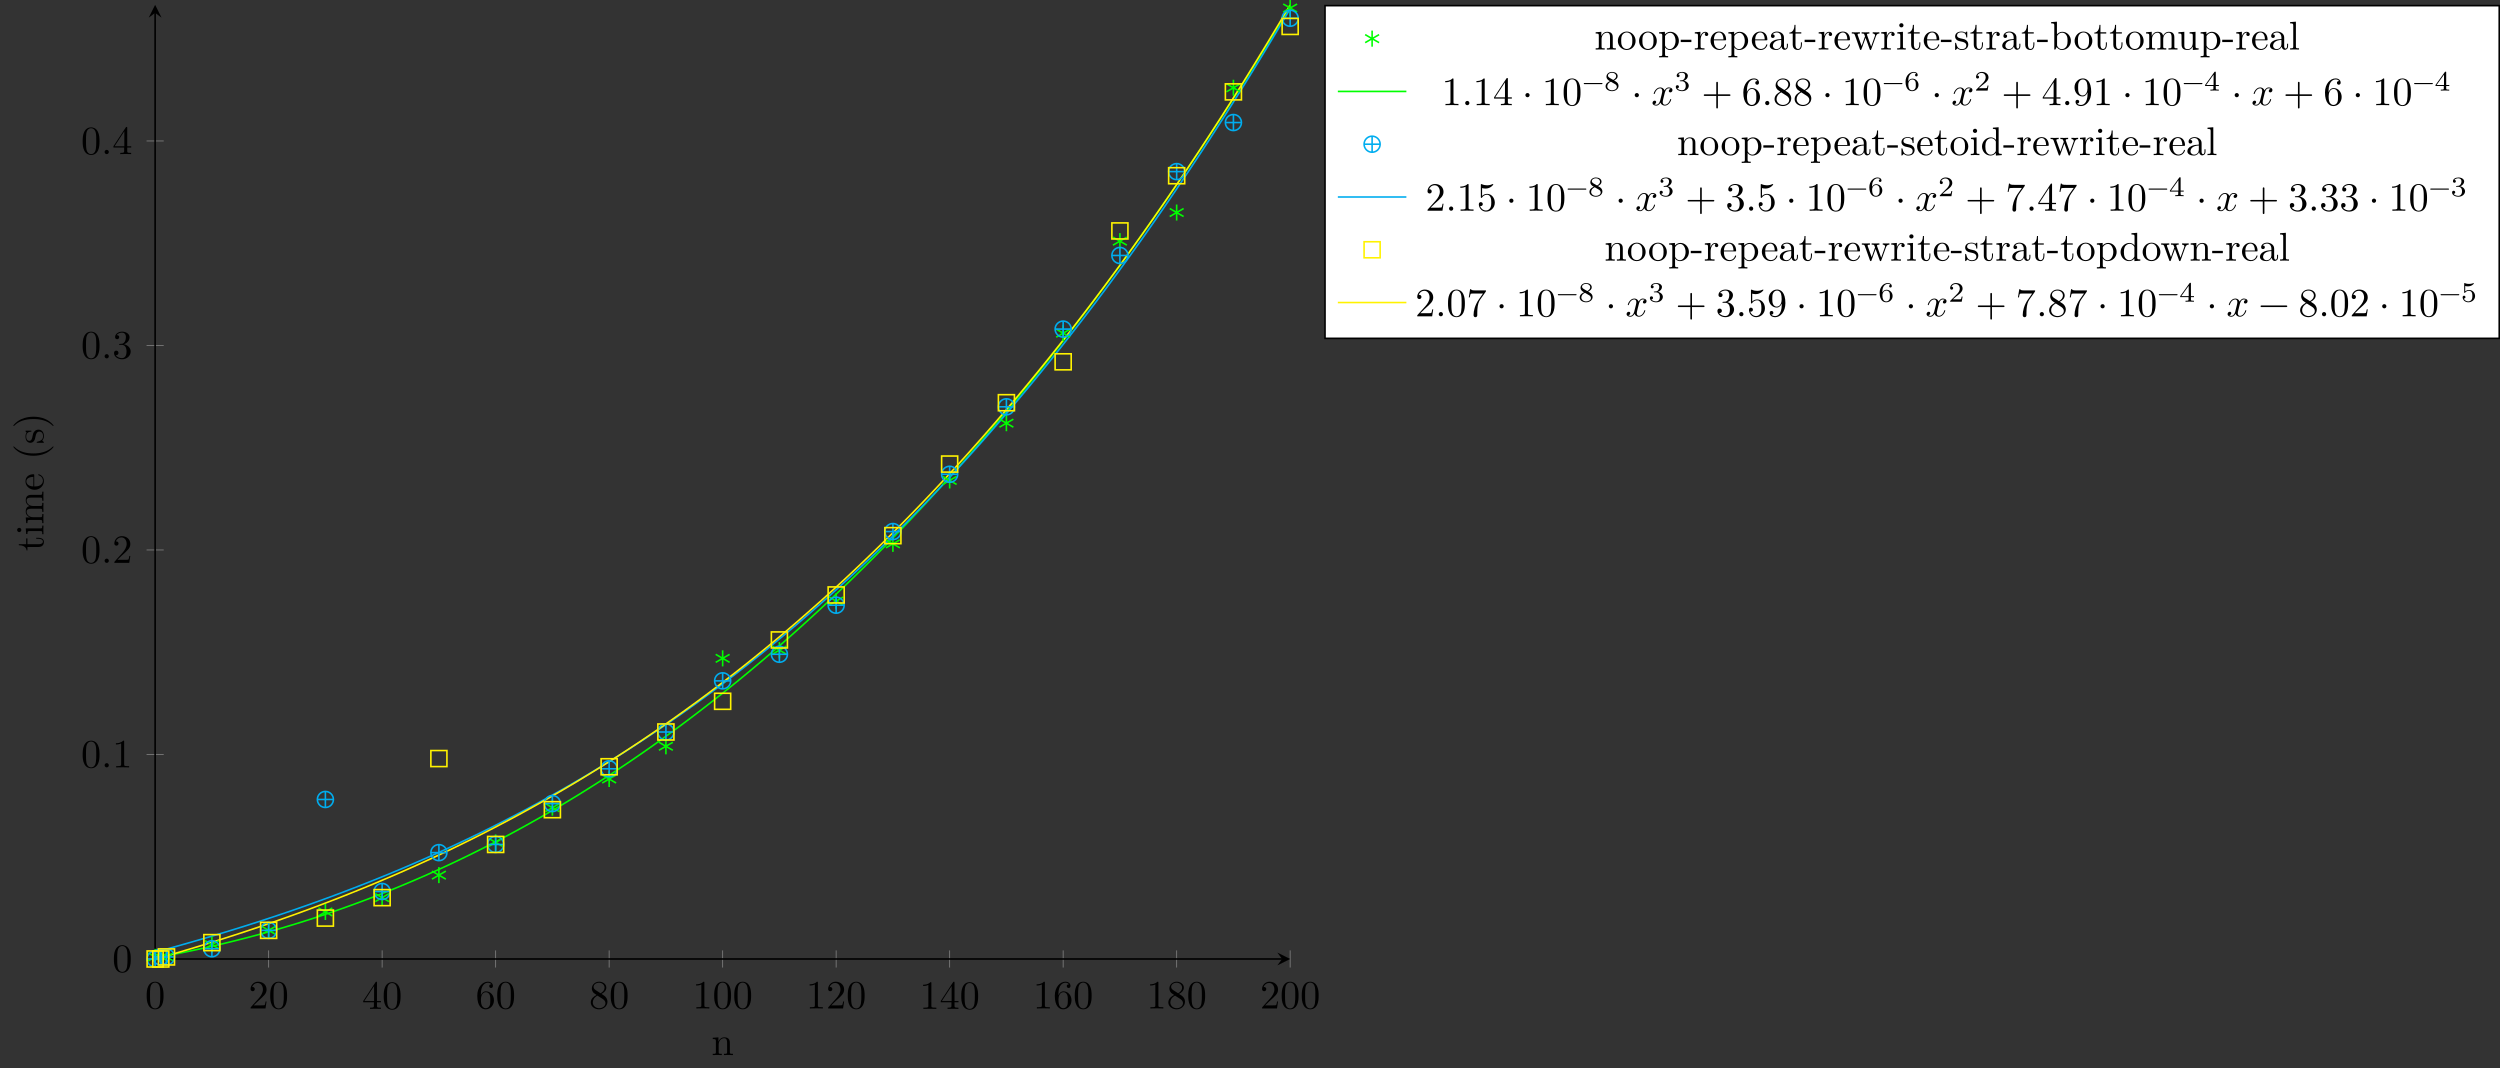 <?xml version="1.0" encoding="UTF-8"?>
<svg xmlns="http://www.w3.org/2000/svg" xmlns:xlink="http://www.w3.org/1999/xlink" width="620.457pt" height="265.176pt" viewBox="0 0 620.457 265.176" version="1.1">
<rect x="0" y="0" width="620.457" height="265.176" fill="#333333" stroke="none"/>
<defs>
<g>
<symbol overflow="visible" id="glyph0-0">
<path style="stroke:none;" d=""/>
</symbol>
<symbol overflow="visible" id="glyph0-1">
<path style="stroke:none;" d="M 4.578 -3.188 C 4.578 -3.984 4.531 -4.781 4.188 -5.516 C 3.734 -6.484 2.906 -6.641 2.5 -6.641 C 1.891 -6.641 1.172 -6.375 0.75 -5.453 C 0.438 -4.766 0.391 -3.984 0.391 -3.188 C 0.391 -2.438 0.422 -1.547 0.844 -0.781 C 1.266 0.016 2 0.219 2.484 0.219 C 3.016 0.219 3.781 0.016 4.219 -0.938 C 4.531 -1.625 4.578 -2.406 4.578 -3.188 Z M 3.766 -3.312 C 3.766 -2.562 3.766 -1.891 3.656 -1.25 C 3.5 -0.297 2.938 0 2.484 0 C 2.094 0 1.5 -0.25 1.328 -1.203 C 1.219 -1.797 1.219 -2.719 1.219 -3.312 C 1.219 -3.953 1.219 -4.609 1.297 -5.141 C 1.484 -6.328 2.234 -6.422 2.484 -6.422 C 2.812 -6.422 3.469 -6.234 3.656 -5.25 C 3.766 -4.688 3.766 -3.938 3.766 -3.312 Z M 3.766 -3.312 "/>
</symbol>
<symbol overflow="visible" id="glyph0-2">
<path style="stroke:none;" d="M 4.469 -1.734 L 4.234 -1.734 C 4.172 -1.438 4.109 -1 4 -0.844 C 3.938 -0.766 3.281 -0.766 3.062 -0.766 L 1.266 -0.766 L 2.328 -1.797 C 3.875 -3.172 4.469 -3.703 4.469 -4.703 C 4.469 -5.844 3.578 -6.641 2.359 -6.641 C 1.234 -6.641 0.5 -5.719 0.5 -4.828 C 0.5 -4.281 1 -4.281 1.031 -4.281 C 1.203 -4.281 1.547 -4.391 1.547 -4.812 C 1.547 -5.062 1.359 -5.328 1.016 -5.328 C 0.938 -5.328 0.922 -5.328 0.891 -5.312 C 1.109 -5.969 1.656 -6.328 2.234 -6.328 C 3.141 -6.328 3.562 -5.516 3.562 -4.703 C 3.562 -3.906 3.078 -3.125 2.516 -2.5 L 0.609 -0.375 C 0.5 -0.266 0.5 -0.234 0.5 0 L 4.203 0 Z M 4.469 -1.734 "/>
</symbol>
<symbol overflow="visible" id="glyph0-3">
<path style="stroke:none;" d="M 4.688 -1.641 L 4.688 -1.953 L 3.703 -1.953 L 3.703 -6.484 C 3.703 -6.688 3.703 -6.75 3.531 -6.75 C 3.453 -6.75 3.422 -6.75 3.344 -6.625 L 0.281 -1.953 L 0.281 -1.641 L 2.938 -1.641 L 2.938 -0.781 C 2.938 -0.422 2.906 -0.312 2.172 -0.312 L 1.969 -0.312 L 1.969 0 C 2.375 -0.031 2.891 -0.031 3.312 -0.031 C 3.734 -0.031 4.25 -0.031 4.672 0 L 4.672 -0.312 L 4.453 -0.312 C 3.719 -0.312 3.703 -0.422 3.703 -0.781 L 3.703 -1.641 Z M 2.984 -1.953 L 0.562 -1.953 L 2.984 -5.672 Z M 2.984 -1.953 "/>
</symbol>
<symbol overflow="visible" id="glyph0-4">
<path style="stroke:none;" d="M 4.562 -2.031 C 4.562 -3.297 3.672 -4.25 2.562 -4.25 C 1.891 -4.25 1.516 -3.75 1.312 -3.266 L 1.312 -3.516 C 1.312 -6.031 2.547 -6.391 3.062 -6.391 C 3.297 -6.391 3.719 -6.328 3.938 -5.984 C 3.781 -5.984 3.391 -5.984 3.391 -5.547 C 3.391 -5.234 3.625 -5.078 3.844 -5.078 C 4 -5.078 4.312 -5.172 4.312 -5.562 C 4.312 -6.156 3.875 -6.641 3.047 -6.641 C 1.766 -6.641 0.422 -5.359 0.422 -3.156 C 0.422 -0.484 1.578 0.219 2.5 0.219 C 3.609 0.219 4.562 -0.719 4.562 -2.031 Z M 3.656 -2.047 C 3.656 -1.562 3.656 -1.062 3.484 -0.703 C 3.188 -0.109 2.734 -0.062 2.5 -0.062 C 1.875 -0.062 1.578 -0.656 1.516 -0.812 C 1.328 -1.281 1.328 -2.078 1.328 -2.25 C 1.328 -3.031 1.656 -4.031 2.547 -4.031 C 2.719 -4.031 3.172 -4.031 3.484 -3.406 C 3.656 -3.047 3.656 -2.531 3.656 -2.047 Z M 3.656 -2.047 "/>
</symbol>
<symbol overflow="visible" id="glyph0-5">
<path style="stroke:none;" d="M 4.562 -1.672 C 4.562 -2.031 4.453 -2.484 4.062 -2.906 C 3.875 -3.109 3.719 -3.203 3.078 -3.609 C 3.797 -3.984 4.281 -4.5 4.281 -5.156 C 4.281 -6.078 3.406 -6.641 2.5 -6.641 C 1.5 -6.641 0.688 -5.906 0.688 -4.969 C 0.688 -4.797 0.703 -4.344 1.125 -3.875 C 1.234 -3.766 1.609 -3.516 1.859 -3.344 C 1.281 -3.047 0.422 -2.5 0.422 -1.5 C 0.422 -0.453 1.438 0.219 2.484 0.219 C 3.609 0.219 4.562 -0.609 4.562 -1.672 Z M 3.844 -5.156 C 3.844 -4.578 3.453 -4.109 2.859 -3.766 L 1.625 -4.562 C 1.172 -4.859 1.125 -5.188 1.125 -5.359 C 1.125 -5.969 1.781 -6.391 2.484 -6.391 C 3.203 -6.391 3.844 -5.875 3.844 -5.156 Z M 4.062 -1.312 C 4.062 -0.578 3.312 -0.062 2.5 -0.062 C 1.641 -0.062 0.922 -0.672 0.922 -1.5 C 0.922 -2.078 1.234 -2.719 2.078 -3.188 L 3.312 -2.406 C 3.594 -2.219 4.062 -1.922 4.062 -1.312 Z M 4.062 -1.312 "/>
</symbol>
<symbol overflow="visible" id="glyph0-6">
<path style="stroke:none;" d="M 4.172 0 L 4.172 -0.312 L 3.859 -0.312 C 2.953 -0.312 2.938 -0.422 2.938 -0.781 L 2.938 -6.375 C 2.938 -6.625 2.938 -6.641 2.703 -6.641 C 2.078 -6 1.203 -6 0.891 -6 L 0.891 -5.688 C 1.094 -5.688 1.672 -5.688 2.188 -5.953 L 2.188 -0.781 C 2.188 -0.422 2.156 -0.312 1.266 -0.312 L 0.953 -0.312 L 0.953 0 C 1.297 -0.031 2.156 -0.031 2.562 -0.031 C 2.953 -0.031 3.828 -0.031 4.172 0 Z M 4.172 0 "/>
</symbol>
<symbol overflow="visible" id="glyph0-7">
<path style="stroke:none;" d="M 1.906 -0.531 C 1.906 -0.812 1.672 -1.062 1.391 -1.062 C 1.094 -1.062 0.859 -0.812 0.859 -0.531 C 0.859 -0.234 1.094 0 1.391 0 C 1.672 0 1.906 -0.234 1.906 -0.531 Z M 1.906 -0.531 "/>
</symbol>
<symbol overflow="visible" id="glyph0-8">
<path style="stroke:none;" d="M 4.562 -1.703 C 4.562 -2.516 3.922 -3.297 2.891 -3.516 C 3.703 -3.781 4.281 -4.469 4.281 -5.266 C 4.281 -6.078 3.406 -6.641 2.453 -6.641 C 1.453 -6.641 0.688 -6.047 0.688 -5.281 C 0.688 -4.953 0.906 -4.766 1.203 -4.766 C 1.5 -4.766 1.703 -4.984 1.703 -5.281 C 1.703 -5.766 1.234 -5.766 1.094 -5.766 C 1.391 -6.266 2.047 -6.391 2.406 -6.391 C 2.828 -6.391 3.375 -6.172 3.375 -5.281 C 3.375 -5.156 3.344 -4.578 3.094 -4.141 C 2.797 -3.656 2.453 -3.625 2.203 -3.625 C 2.125 -3.609 1.891 -3.594 1.812 -3.594 C 1.734 -3.578 1.672 -3.562 1.672 -3.469 C 1.672 -3.359 1.734 -3.359 1.906 -3.359 L 2.344 -3.359 C 3.156 -3.359 3.531 -2.688 3.531 -1.703 C 3.531 -0.344 2.844 -0.062 2.406 -0.062 C 1.969 -0.062 1.219 -0.234 0.875 -0.812 C 1.219 -0.766 1.531 -0.984 1.531 -1.359 C 1.531 -1.719 1.266 -1.922 0.984 -1.922 C 0.734 -1.922 0.422 -1.781 0.422 -1.344 C 0.422 -0.438 1.344 0.219 2.438 0.219 C 3.656 0.219 4.562 -0.688 4.562 -1.703 Z M 4.562 -1.703 "/>
</symbol>
<symbol overflow="visible" id="glyph0-9">
<path style="stroke:none;" d="M 1.906 -2.5 C 1.906 -2.781 1.672 -3.016 1.391 -3.016 C 1.094 -3.016 0.859 -2.781 0.859 -2.5 C 0.859 -2.203 1.094 -1.969 1.391 -1.969 C 1.672 -1.969 1.906 -2.203 1.906 -2.5 Z M 1.906 -2.5 "/>
</symbol>
<symbol overflow="visible" id="glyph0-10">
<path style="stroke:none;" d="M 5.25 -3.75 C 5.25 -4.266 4.672 -4.406 4.328 -4.406 C 3.75 -4.406 3.406 -3.875 3.281 -3.656 C 3.031 -4.312 2.5 -4.406 2.203 -4.406 C 1.172 -4.406 0.594 -3.125 0.594 -2.875 C 0.594 -2.766 0.719 -2.766 0.719 -2.766 C 0.797 -2.766 0.828 -2.797 0.844 -2.875 C 1.188 -3.938 1.844 -4.188 2.188 -4.188 C 2.375 -4.188 2.719 -4.094 2.719 -3.516 C 2.719 -3.203 2.547 -2.547 2.188 -1.141 C 2.031 -0.531 1.672 -0.109 1.234 -0.109 C 1.172 -0.109 0.953 -0.109 0.734 -0.234 C 0.984 -0.297 1.203 -0.5 1.203 -0.781 C 1.203 -1.047 0.984 -1.125 0.844 -1.125 C 0.531 -1.125 0.297 -0.875 0.297 -0.547 C 0.297 -0.094 0.781 0.109 1.219 0.109 C 1.891 0.109 2.25 -0.594 2.266 -0.641 C 2.391 -0.281 2.75 0.109 3.344 0.109 C 4.375 0.109 4.938 -1.172 4.938 -1.422 C 4.938 -1.531 4.859 -1.531 4.828 -1.531 C 4.734 -1.531 4.719 -1.484 4.688 -1.422 C 4.359 -0.344 3.688 -0.109 3.375 -0.109 C 2.984 -0.109 2.828 -0.422 2.828 -0.766 C 2.828 -0.984 2.875 -1.203 2.984 -1.641 L 3.328 -3.016 C 3.391 -3.266 3.625 -4.188 4.312 -4.188 C 4.359 -4.188 4.609 -4.188 4.812 -4.062 C 4.531 -4 4.344 -3.766 4.344 -3.516 C 4.344 -3.359 4.453 -3.172 4.719 -3.172 C 4.938 -3.172 5.25 -3.344 5.25 -3.75 Z M 5.25 -3.75 "/>
</symbol>
<symbol overflow="visible" id="glyph0-11">
<path style="stroke:none;" d="M 7.203 -2.5 C 7.203 -2.609 7.109 -2.688 7 -2.688 L 4.078 -2.688 L 4.078 -5.609 C 4.078 -5.719 3.984 -5.812 3.875 -5.812 C 3.766 -5.812 3.672 -5.719 3.672 -5.609 L 3.672 -2.688 L 0.75 -2.688 C 0.641 -2.688 0.562 -2.609 0.562 -2.5 C 0.562 -2.375 0.641 -2.297 0.75 -2.297 L 3.672 -2.297 L 3.672 0.625 C 3.672 0.734 3.766 0.828 3.875 0.828 C 3.984 0.828 4.078 0.734 4.078 0.625 L 4.078 -2.297 L 7 -2.297 C 7.109 -2.297 7.203 -2.375 7.203 -2.5 Z M 7.203 -2.5 "/>
</symbol>
<symbol overflow="visible" id="glyph0-12">
<path style="stroke:none;" d="M 4.562 -3.281 C 4.562 -5.969 3.406 -6.641 2.516 -6.641 C 1.969 -6.641 1.484 -6.453 1.062 -6.016 C 0.641 -5.562 0.422 -5.141 0.422 -4.391 C 0.422 -3.156 1.297 -2.172 2.406 -2.172 C 3.016 -2.172 3.422 -2.594 3.656 -3.172 L 3.656 -2.844 C 3.656 -0.516 2.625 -0.062 2.047 -0.062 C 1.875 -0.062 1.328 -0.078 1.062 -0.422 C 1.5 -0.422 1.578 -0.703 1.578 -0.875 C 1.578 -1.188 1.344 -1.328 1.125 -1.328 C 0.969 -1.328 0.672 -1.25 0.672 -0.859 C 0.672 -0.188 1.203 0.219 2.047 0.219 C 3.344 0.219 4.562 -1.141 4.562 -3.281 Z M 3.641 -4.203 C 3.641 -3.375 3.297 -2.406 2.422 -2.406 C 2.266 -2.406 1.797 -2.406 1.5 -3.031 C 1.312 -3.406 1.312 -3.891 1.312 -4.391 C 1.312 -4.922 1.312 -5.391 1.531 -5.766 C 1.797 -6.266 2.172 -6.391 2.516 -6.391 C 2.984 -6.391 3.312 -6.047 3.484 -5.609 C 3.594 -5.281 3.641 -4.656 3.641 -4.203 Z M 3.641 -4.203 "/>
</symbol>
<symbol overflow="visible" id="glyph0-13">
<path style="stroke:none;" d="M 4.469 -2 C 4.469 -3.188 3.656 -4.188 2.578 -4.188 C 2.109 -4.188 1.672 -4.031 1.312 -3.672 L 1.312 -5.625 C 1.516 -5.562 1.844 -5.5 2.156 -5.5 C 3.391 -5.5 4.094 -6.406 4.094 -6.531 C 4.094 -6.594 4.062 -6.641 3.984 -6.641 C 3.984 -6.641 3.953 -6.641 3.906 -6.609 C 3.703 -6.516 3.219 -6.312 2.547 -6.312 C 2.156 -6.312 1.688 -6.391 1.219 -6.594 C 1.141 -6.625 1.109 -6.625 1.109 -6.625 C 1 -6.625 1 -6.547 1 -6.391 L 1 -3.438 C 1 -3.266 1 -3.188 1.141 -3.188 C 1.219 -3.188 1.234 -3.203 1.281 -3.266 C 1.391 -3.422 1.75 -3.969 2.562 -3.969 C 3.078 -3.969 3.328 -3.516 3.406 -3.328 C 3.562 -2.953 3.594 -2.578 3.594 -2.078 C 3.594 -1.719 3.594 -1.125 3.344 -0.703 C 3.109 -0.312 2.734 -0.062 2.281 -0.062 C 1.562 -0.062 0.984 -0.594 0.812 -1.172 C 0.844 -1.172 0.875 -1.156 0.984 -1.156 C 1.312 -1.156 1.484 -1.406 1.484 -1.641 C 1.484 -1.891 1.312 -2.141 0.984 -2.141 C 0.844 -2.141 0.5 -2.062 0.5 -1.609 C 0.5 -0.75 1.188 0.219 2.297 0.219 C 3.453 0.219 4.469 -0.734 4.469 -2 Z M 4.469 -2 "/>
</symbol>
<symbol overflow="visible" id="glyph0-14">
<path style="stroke:none;" d="M 4.828 -6.422 L 2.406 -6.422 C 1.203 -6.422 1.172 -6.547 1.141 -6.734 L 0.891 -6.734 L 0.562 -4.688 L 0.812 -4.688 C 0.844 -4.844 0.922 -5.469 1.062 -5.594 C 1.125 -5.656 1.906 -5.656 2.031 -5.656 L 4.094 -5.656 L 2.984 -4.078 C 2.078 -2.734 1.75 -1.344 1.75 -0.328 C 1.75 -0.234 1.75 0.219 2.219 0.219 C 2.672 0.219 2.672 -0.234 2.672 -0.328 L 2.672 -0.844 C 2.672 -1.391 2.703 -1.938 2.781 -2.469 C 2.828 -2.703 2.953 -3.562 3.406 -4.172 L 4.75 -6.078 C 4.828 -6.188 4.828 -6.203 4.828 -6.422 Z M 4.828 -6.422 "/>
</symbol>
<symbol overflow="visible" id="glyph0-15">
<path style="stroke:none;" d="M 7.203 -2.5 C 7.203 -2.609 7.109 -2.688 7 -2.688 L 0.75 -2.688 C 0.641 -2.688 0.562 -2.609 0.562 -2.5 C 0.562 -2.375 0.641 -2.297 0.75 -2.297 L 7 -2.297 C 7.109 -2.297 7.203 -2.375 7.203 -2.5 Z M 7.203 -2.5 "/>
</symbol>
<symbol overflow="visible" id="glyph1-0">
<path style="stroke:none;" d=""/>
</symbol>
<symbol overflow="visible" id="glyph1-1">
<path style="stroke:none;" d="M 5.328 0 L 5.328 -0.312 C 4.812 -0.312 4.562 -0.312 4.562 -0.609 L 4.562 -2.516 C 4.562 -3.375 4.562 -3.672 4.25 -4.031 C 4.109 -4.203 3.781 -4.406 3.203 -4.406 C 2.469 -4.406 2 -3.984 1.719 -3.359 L 1.719 -4.406 L 0.312 -4.297 L 0.312 -3.984 C 1.016 -3.984 1.094 -3.922 1.094 -3.422 L 1.094 -0.75 C 1.094 -0.312 0.984 -0.312 0.312 -0.312 L 0.312 0 L 1.453 -0.031 L 2.562 0 L 2.562 -0.312 C 1.891 -0.312 1.781 -0.312 1.781 -0.75 L 1.781 -2.594 C 1.781 -3.625 2.5 -4.188 3.125 -4.188 C 3.766 -4.188 3.875 -3.656 3.875 -3.078 L 3.875 -0.75 C 3.875 -0.312 3.766 -0.312 3.094 -0.312 L 3.094 0 L 4.219 -0.031 Z M 5.328 0 "/>
</symbol>
<symbol overflow="visible" id="glyph1-2">
<path style="stroke:none;" d="M 4.688 -2.141 C 4.688 -3.406 3.703 -4.469 2.5 -4.469 C 1.25 -4.469 0.281 -3.375 0.281 -2.141 C 0.281 -0.844 1.312 0.109 2.484 0.109 C 3.688 0.109 4.688 -0.875 4.688 -2.141 Z M 3.875 -2.219 C 3.875 -1.859 3.875 -1.312 3.656 -0.875 C 3.422 -0.422 2.984 -0.141 2.5 -0.141 C 2.062 -0.141 1.625 -0.344 1.359 -0.812 C 1.109 -1.25 1.109 -1.859 1.109 -2.219 C 1.109 -2.609 1.109 -3.141 1.344 -3.578 C 1.609 -4.031 2.078 -4.25 2.484 -4.25 C 2.922 -4.25 3.344 -4.031 3.609 -3.594 C 3.875 -3.172 3.875 -2.594 3.875 -2.219 Z M 3.875 -2.219 "/>
</symbol>
<symbol overflow="visible" id="glyph1-3">
<path style="stroke:none;" d="M 5.188 -2.156 C 5.188 -3.422 4.234 -4.406 3.109 -4.406 C 2.328 -4.406 1.906 -3.969 1.719 -3.75 L 1.719 -4.406 L 0.281 -4.297 L 0.281 -3.984 C 0.984 -3.984 1.062 -3.922 1.062 -3.484 L 1.062 1.172 C 1.062 1.625 0.953 1.625 0.281 1.625 L 0.281 1.938 L 1.391 1.906 L 2.516 1.938 L 2.516 1.625 C 1.859 1.625 1.75 1.625 1.75 1.172 L 1.75 -0.594 C 1.797 -0.422 2.219 0.109 2.969 0.109 C 4.156 0.109 5.188 -0.875 5.188 -2.156 Z M 4.359 -2.156 C 4.359 -0.953 3.672 -0.109 2.938 -0.109 C 2.531 -0.109 2.156 -0.312 1.891 -0.719 C 1.75 -0.922 1.75 -0.938 1.75 -1.141 L 1.75 -3.359 C 2.031 -3.875 2.516 -4.156 3.031 -4.156 C 3.766 -4.156 4.359 -3.281 4.359 -2.156 Z M 4.359 -2.156 "/>
</symbol>
<symbol overflow="visible" id="glyph1-4">
<path style="stroke:none;" d="M 2.75 -1.859 L 2.75 -2.438 L 0.109 -2.438 L 0.109 -1.859 Z M 2.75 -1.859 "/>
</symbol>
<symbol overflow="visible" id="glyph1-5">
<path style="stroke:none;" d="M 3.625 -3.797 C 3.625 -4.109 3.312 -4.406 2.891 -4.406 C 2.156 -4.406 1.797 -3.734 1.672 -3.312 L 1.672 -4.406 L 0.281 -4.297 L 0.281 -3.984 C 0.984 -3.984 1.062 -3.922 1.062 -3.422 L 1.062 -0.75 C 1.062 -0.312 0.953 -0.312 0.281 -0.312 L 0.281 0 L 1.422 -0.031 C 1.812 -0.031 2.281 -0.031 2.688 0 L 2.688 -0.312 L 2.469 -0.312 C 1.734 -0.312 1.719 -0.422 1.719 -0.781 L 1.719 -2.312 C 1.719 -3.297 2.141 -4.188 2.891 -4.188 C 2.953 -4.188 2.984 -4.188 3 -4.172 C 2.969 -4.172 2.766 -4.047 2.766 -3.781 C 2.766 -3.516 2.984 -3.359 3.203 -3.359 C 3.375 -3.359 3.625 -3.484 3.625 -3.797 Z M 3.625 -3.797 "/>
</symbol>
<symbol overflow="visible" id="glyph1-6">
<path style="stroke:none;" d="M 4.141 -1.188 C 4.141 -1.281 4.062 -1.312 4 -1.312 C 3.922 -1.312 3.891 -1.25 3.875 -1.172 C 3.531 -0.141 2.625 -0.141 2.531 -0.141 C 2.031 -0.141 1.641 -0.438 1.406 -0.812 C 1.109 -1.281 1.109 -1.938 1.109 -2.297 L 3.891 -2.297 C 4.109 -2.297 4.141 -2.297 4.141 -2.516 C 4.141 -3.5 3.594 -4.469 2.359 -4.469 C 1.203 -4.469 0.281 -3.438 0.281 -2.188 C 0.281 -0.859 1.328 0.109 2.469 0.109 C 3.688 0.109 4.141 -1 4.141 -1.188 Z M 3.484 -2.516 L 1.109 -2.516 C 1.172 -4 2.016 -4.25 2.359 -4.25 C 3.375 -4.25 3.484 -2.906 3.484 -2.516 Z M 3.484 -2.516 "/>
</symbol>
<symbol overflow="visible" id="glyph1-7">
<path style="stroke:none;" d="M 4.812 -0.891 L 4.812 -1.453 L 4.562 -1.453 L 4.562 -0.891 C 4.562 -0.312 4.312 -0.25 4.203 -0.25 C 3.875 -0.25 3.844 -0.703 3.844 -0.75 L 3.844 -2.734 C 3.844 -3.156 3.844 -3.547 3.484 -3.922 C 3.094 -4.312 2.594 -4.469 2.109 -4.469 C 1.297 -4.469 0.609 -4 0.609 -3.344 C 0.609 -3.047 0.812 -2.875 1.062 -2.875 C 1.344 -2.875 1.531 -3.078 1.531 -3.328 C 1.531 -3.453 1.469 -3.781 1.016 -3.781 C 1.281 -4.141 1.781 -4.25 2.094 -4.25 C 2.578 -4.25 3.156 -3.859 3.156 -2.969 L 3.156 -2.609 C 2.641 -2.578 1.938 -2.547 1.312 -2.25 C 0.562 -1.906 0.312 -1.391 0.312 -0.953 C 0.312 -0.141 1.281 0.109 1.906 0.109 C 2.578 0.109 3.031 -0.297 3.219 -0.75 C 3.266 -0.359 3.531 0.062 4 0.062 C 4.203 0.062 4.812 -0.078 4.812 -0.891 Z M 3.156 -1.391 C 3.156 -0.453 2.438 -0.109 1.984 -0.109 C 1.5 -0.109 1.094 -0.453 1.094 -0.953 C 1.094 -1.5 1.5 -2.328 3.156 -2.391 Z M 3.156 -1.391 "/>
</symbol>
<symbol overflow="visible" id="glyph1-8">
<path style="stroke:none;" d="M 3.312 -1.234 L 3.312 -1.797 L 3.062 -1.797 L 3.062 -1.25 C 3.062 -0.516 2.766 -0.141 2.391 -0.141 C 1.719 -0.141 1.719 -1.047 1.719 -1.219 L 1.719 -3.984 L 3.156 -3.984 L 3.156 -4.297 L 1.719 -4.297 L 1.719 -6.125 L 1.469 -6.125 C 1.469 -5.312 1.172 -4.25 0.188 -4.203 L 0.188 -3.984 L 1.031 -3.984 L 1.031 -1.234 C 1.031 -0.016 1.969 0.109 2.328 0.109 C 3.031 0.109 3.312 -0.594 3.312 -1.234 Z M 3.312 -1.234 "/>
</symbol>
<symbol overflow="visible" id="glyph1-9">
<path style="stroke:none;" d="M 7.016 -3.984 L 7.016 -4.297 C 6.781 -4.281 6.5 -4.266 6.281 -4.266 L 5.359 -4.297 L 5.359 -3.984 C 5.719 -3.984 5.938 -3.797 5.938 -3.516 C 5.938 -3.453 5.938 -3.422 5.875 -3.297 L 4.969 -0.75 L 3.984 -3.531 C 3.953 -3.656 3.938 -3.672 3.938 -3.719 C 3.938 -3.984 4.328 -3.984 4.531 -3.984 L 4.531 -4.297 L 3.484 -4.266 C 3.188 -4.266 2.906 -4.281 2.609 -4.297 L 2.609 -3.984 C 2.969 -3.984 3.125 -3.969 3.234 -3.844 C 3.281 -3.781 3.391 -3.484 3.453 -3.297 L 2.609 -0.875 L 1.656 -3.531 C 1.609 -3.656 1.609 -3.672 1.609 -3.719 C 1.609 -3.984 2 -3.984 2.188 -3.984 L 2.188 -4.297 L 1.109 -4.266 L 0.172 -4.297 L 0.172 -3.984 C 0.672 -3.984 0.797 -3.953 0.922 -3.641 L 2.172 -0.109 C 2.219 0.031 2.25 0.109 2.375 0.109 C 2.516 0.109 2.531 0.047 2.578 -0.094 L 3.594 -2.906 L 4.609 -0.078 C 4.641 0.031 4.672 0.109 4.812 0.109 C 4.938 0.109 4.969 0.016 5 -0.078 L 6.172 -3.344 C 6.344 -3.844 6.656 -3.984 7.016 -3.984 Z M 7.016 -3.984 "/>
</symbol>
<symbol overflow="visible" id="glyph1-10">
<path style="stroke:none;" d="M 2.469 0 L 2.469 -0.312 C 1.797 -0.312 1.766 -0.359 1.766 -0.75 L 1.766 -4.406 L 0.375 -4.297 L 0.375 -3.984 C 1.016 -3.984 1.109 -3.922 1.109 -3.438 L 1.109 -0.75 C 1.109 -0.312 1 -0.312 0.328 -0.312 L 0.328 0 L 1.422 -0.031 C 1.781 -0.031 2.125 -0.016 2.469 0 Z M 1.906 -6.016 C 1.906 -6.297 1.688 -6.547 1.391 -6.547 C 1.047 -6.547 0.844 -6.266 0.844 -6.016 C 0.844 -5.75 1.078 -5.5 1.375 -5.5 C 1.719 -5.5 1.906 -5.766 1.906 -6.016 Z M 1.906 -6.016 "/>
</symbol>
<symbol overflow="visible" id="glyph1-11">
<path style="stroke:none;" d="M 3.594 -1.281 C 3.594 -1.797 3.297 -2.109 3.172 -2.219 C 2.844 -2.547 2.453 -2.625 2.031 -2.703 C 1.469 -2.812 0.812 -2.938 0.812 -3.516 C 0.812 -3.875 1.062 -4.281 1.922 -4.281 C 3.016 -4.281 3.078 -3.375 3.094 -3.078 C 3.094 -2.984 3.203 -2.984 3.203 -2.984 C 3.344 -2.984 3.344 -3.031 3.344 -3.219 L 3.344 -4.234 C 3.344 -4.391 3.344 -4.469 3.234 -4.469 C 3.188 -4.469 3.156 -4.469 3.031 -4.344 C 3 -4.312 2.906 -4.219 2.859 -4.188 C 2.484 -4.469 2.078 -4.469 1.922 -4.469 C 0.703 -4.469 0.328 -3.797 0.328 -3.234 C 0.328 -2.891 0.484 -2.609 0.75 -2.391 C 1.078 -2.141 1.359 -2.078 2.078 -1.938 C 2.297 -1.891 3.109 -1.734 3.109 -1.016 C 3.109 -0.516 2.766 -0.109 1.984 -0.109 C 1.141 -0.109 0.781 -0.672 0.594 -1.531 C 0.562 -1.656 0.562 -1.688 0.453 -1.688 C 0.328 -1.688 0.328 -1.625 0.328 -1.453 L 0.328 -0.125 C 0.328 0.047 0.328 0.109 0.438 0.109 C 0.484 0.109 0.5 0.094 0.688 -0.094 C 0.703 -0.109 0.703 -0.125 0.891 -0.312 C 1.328 0.094 1.781 0.109 1.984 0.109 C 3.125 0.109 3.594 -0.562 3.594 -1.281 Z M 3.594 -1.281 "/>
</symbol>
<symbol overflow="visible" id="glyph1-12">
<path style="stroke:none;" d="M 5.188 -2.156 C 5.188 -3.422 4.219 -4.406 3.078 -4.406 C 2.297 -4.406 1.875 -3.938 1.719 -3.766 L 1.719 -6.922 L 0.281 -6.812 L 0.281 -6.5 C 0.984 -6.5 1.062 -6.438 1.062 -5.938 L 1.062 0 L 1.312 0 L 1.672 -0.625 C 1.812 -0.391 2.234 0.109 2.969 0.109 C 4.156 0.109 5.188 -0.875 5.188 -2.156 Z M 4.359 -2.156 C 4.359 -1.797 4.344 -1.203 4.062 -0.75 C 3.844 -0.438 3.469 -0.109 2.938 -0.109 C 2.484 -0.109 2.125 -0.344 1.891 -0.719 C 1.75 -0.922 1.75 -0.953 1.75 -1.141 L 1.75 -3.188 C 1.75 -3.375 1.75 -3.391 1.859 -3.547 C 2.25 -4.109 2.797 -4.188 3.031 -4.188 C 3.484 -4.188 3.844 -3.922 4.078 -3.547 C 4.344 -3.141 4.359 -2.578 4.359 -2.156 Z M 4.359 -2.156 "/>
</symbol>
<symbol overflow="visible" id="glyph1-13">
<path style="stroke:none;" d="M 8.109 0 L 8.109 -0.312 C 7.594 -0.312 7.344 -0.312 7.328 -0.609 L 7.328 -2.516 C 7.328 -3.375 7.328 -3.672 7.016 -4.031 C 6.875 -4.203 6.547 -4.406 5.969 -4.406 C 5.141 -4.406 4.688 -3.812 4.531 -3.422 C 4.391 -4.297 3.656 -4.406 3.203 -4.406 C 2.469 -4.406 2 -3.984 1.719 -3.359 L 1.719 -4.406 L 0.312 -4.297 L 0.312 -3.984 C 1.016 -3.984 1.094 -3.922 1.094 -3.422 L 1.094 -0.75 C 1.094 -0.312 0.984 -0.312 0.312 -0.312 L 0.312 0 L 1.453 -0.031 L 2.562 0 L 2.562 -0.312 C 1.891 -0.312 1.781 -0.312 1.781 -0.75 L 1.781 -2.594 C 1.781 -3.625 2.5 -4.188 3.125 -4.188 C 3.766 -4.188 3.875 -3.656 3.875 -3.078 L 3.875 -0.75 C 3.875 -0.312 3.766 -0.312 3.094 -0.312 L 3.094 0 L 4.219 -0.031 L 5.328 0 L 5.328 -0.312 C 4.672 -0.312 4.562 -0.312 4.562 -0.75 L 4.562 -2.594 C 4.562 -3.625 5.266 -4.188 5.906 -4.188 C 6.531 -4.188 6.641 -3.656 6.641 -3.078 L 6.641 -0.75 C 6.641 -0.312 6.531 -0.312 5.859 -0.312 L 5.859 0 L 6.984 -0.031 Z M 8.109 0 "/>
</symbol>
<symbol overflow="visible" id="glyph1-14">
<path style="stroke:none;" d="M 5.328 0 L 5.328 -0.312 C 4.641 -0.312 4.562 -0.375 4.562 -0.875 L 4.562 -4.406 L 3.094 -4.297 L 3.094 -3.984 C 3.781 -3.984 3.875 -3.922 3.875 -3.422 L 3.875 -1.656 C 3.875 -0.781 3.391 -0.109 2.656 -0.109 C 1.828 -0.109 1.781 -0.578 1.781 -1.094 L 1.781 -4.406 L 0.312 -4.297 L 0.312 -3.984 C 1.094 -3.984 1.094 -3.953 1.094 -3.078 L 1.094 -1.578 C 1.094 -0.797 1.094 0.109 2.609 0.109 C 3.172 0.109 3.609 -0.172 3.891 -0.781 L 3.891 0.109 Z M 5.328 0 "/>
</symbol>
<symbol overflow="visible" id="glyph1-15">
<path style="stroke:none;" d="M 2.547 0 L 2.547 -0.312 C 1.875 -0.312 1.766 -0.312 1.766 -0.75 L 1.766 -6.922 L 0.328 -6.812 L 0.328 -6.5 C 1.031 -6.5 1.109 -6.438 1.109 -5.938 L 1.109 -0.75 C 1.109 -0.312 1 -0.312 0.328 -0.312 L 0.328 0 L 1.438 -0.031 Z M 2.547 0 "/>
</symbol>
<symbol overflow="visible" id="glyph1-16">
<path style="stroke:none;" d="M 5.25 0 L 5.25 -0.312 C 4.562 -0.312 4.469 -0.375 4.469 -0.875 L 4.469 -6.922 L 3.047 -6.812 L 3.047 -6.5 C 3.734 -6.5 3.812 -6.438 3.812 -5.938 L 3.812 -3.781 C 3.531 -4.141 3.094 -4.406 2.562 -4.406 C 1.391 -4.406 0.344 -3.422 0.344 -2.141 C 0.344 -0.875 1.312 0.109 2.453 0.109 C 3.094 0.109 3.531 -0.234 3.781 -0.547 L 3.781 0.109 Z M 3.781 -1.172 C 3.781 -1 3.781 -0.984 3.672 -0.812 C 3.375 -0.328 2.938 -0.109 2.5 -0.109 C 2.047 -0.109 1.688 -0.375 1.453 -0.75 C 1.203 -1.156 1.172 -1.719 1.172 -2.141 C 1.172 -2.5 1.188 -3.094 1.469 -3.547 C 1.688 -3.859 2.062 -4.188 2.609 -4.188 C 2.953 -4.188 3.375 -4.031 3.672 -3.594 C 3.781 -3.422 3.781 -3.406 3.781 -3.219 Z M 3.781 -1.172 "/>
</symbol>
<symbol overflow="visible" id="glyph2-0">
<path style="stroke:none;" d=""/>
</symbol>
<symbol overflow="visible" id="glyph2-1">
<path style="stroke:none;" d="M -1.234 -3.312 L -1.797 -3.312 L -1.797 -3.062 L -1.25 -3.062 C -0.516 -3.062 -0.141 -2.766 -0.141 -2.391 C -0.141 -1.719 -1.047 -1.719 -1.219 -1.719 L -3.984 -1.719 L -3.984 -3.156 L -4.297 -3.156 L -4.297 -1.719 L -6.125 -1.719 L -6.125 -1.469 C -5.312 -1.469 -4.25 -1.172 -4.203 -0.188 L -3.984 -0.188 L -3.984 -1.031 L -1.234 -1.031 C -0.016 -1.031 0.109 -1.969 0.109 -2.328 C 0.109 -3.031 -0.594 -3.312 -1.234 -3.312 Z M -1.234 -3.312 "/>
</symbol>
<symbol overflow="visible" id="glyph2-2">
<path style="stroke:none;" d="M 0 -2.469 L -0.312 -2.469 C -0.312 -1.797 -0.359 -1.766 -0.75 -1.766 L -4.406 -1.766 L -4.297 -0.375 L -3.984 -0.375 C -3.984 -1.016 -3.922 -1.109 -3.438 -1.109 L -0.75 -1.109 C -0.312 -1.109 -0.312 -1 -0.312 -0.328 L 0 -0.328 L -0.031 -1.422 C -0.031 -1.781 -0.016 -2.125 0 -2.469 Z M -6.016 -1.906 C -6.297 -1.906 -6.547 -1.688 -6.547 -1.391 C -6.547 -1.047 -6.266 -0.844 -6.016 -0.844 C -5.75 -0.844 -5.5 -1.078 -5.5 -1.375 C -5.5 -1.719 -5.766 -1.906 -6.016 -1.906 Z M -6.016 -1.906 "/>
</symbol>
<symbol overflow="visible" id="glyph2-3">
<path style="stroke:none;" d="M 0 -8.109 L -0.312 -8.109 C -0.312 -7.594 -0.312 -7.344 -0.609 -7.328 L -2.516 -7.328 C -3.375 -7.328 -3.672 -7.328 -4.031 -7.016 C -4.203 -6.875 -4.406 -6.547 -4.406 -5.969 C -4.406 -5.141 -3.812 -4.688 -3.422 -4.531 C -4.297 -4.391 -4.406 -3.656 -4.406 -3.203 C -4.406 -2.469 -3.984 -2 -3.359 -1.719 L -4.406 -1.719 L -4.297 -0.312 L -3.984 -0.312 C -3.984 -1.016 -3.922 -1.094 -3.422 -1.094 L -0.75 -1.094 C -0.312 -1.094 -0.312 -0.984 -0.312 -0.312 L 0 -0.312 L -0.031 -1.453 L 0 -2.562 L -0.312 -2.562 C -0.312 -1.891 -0.312 -1.781 -0.75 -1.781 L -2.594 -1.781 C -3.625 -1.781 -4.188 -2.5 -4.188 -3.125 C -4.188 -3.766 -3.656 -3.875 -3.078 -3.875 L -0.75 -3.875 C -0.312 -3.875 -0.312 -3.766 -0.312 -3.094 L 0 -3.094 L -0.031 -4.219 L 0 -5.328 L -0.312 -5.328 C -0.312 -4.672 -0.312 -4.562 -0.75 -4.562 L -2.594 -4.562 C -3.625 -4.562 -4.188 -5.266 -4.188 -5.906 C -4.188 -6.531 -3.656 -6.641 -3.078 -6.641 L -0.75 -6.641 C -0.312 -6.641 -0.312 -6.531 -0.312 -5.859 L 0 -5.859 L -0.031 -6.984 Z M 0 -8.109 "/>
</symbol>
<symbol overflow="visible" id="glyph2-4">
<path style="stroke:none;" d="M -1.188 -4.141 C -1.281 -4.141 -1.312 -4.062 -1.312 -4 C -1.312 -3.922 -1.25 -3.891 -1.172 -3.875 C -0.141 -3.531 -0.141 -2.625 -0.141 -2.531 C -0.141 -2.031 -0.438 -1.641 -0.812 -1.406 C -1.281 -1.109 -1.938 -1.109 -2.297 -1.109 L -2.297 -3.891 C -2.297 -4.109 -2.297 -4.141 -2.516 -4.141 C -3.5 -4.141 -4.469 -3.594 -4.469 -2.359 C -4.469 -1.203 -3.438 -0.281 -2.188 -0.281 C -0.859 -0.281 0.109 -1.328 0.109 -2.469 C 0.109 -3.688 -1 -4.141 -1.188 -4.141 Z M -2.516 -3.484 L -2.516 -1.109 C -4 -1.172 -4.25 -2.016 -4.25 -2.359 C -4.25 -3.375 -2.906 -3.484 -2.516 -3.484 Z M -2.516 -3.484 "/>
</symbol>
<symbol overflow="visible" id="glyph2-5">
<path style="stroke:none;" d="M 2.391 -3.297 C 2.359 -3.297 2.344 -3.297 2.172 -3.125 C 0.922 -1.891 -0.969 -1.562 -2.5 -1.562 C -4.234 -1.562 -5.969 -1.938 -7.203 -3.172 C -7.328 -3.297 -7.344 -3.297 -7.375 -3.297 C -7.453 -3.297 -7.484 -3.266 -7.484 -3.203 C -7.484 -3.094 -6.797 -2.203 -5.531 -1.609 C -4.438 -1.109 -3.328 -0.984 -2.5 -0.984 C -1.719 -0.984 -0.516 -1.094 0.625 -1.641 C 1.844 -2.25 2.5 -3.094 2.5 -3.203 C 2.5 -3.266 2.469 -3.297 2.391 -3.297 Z M 2.391 -3.297 "/>
</symbol>
<symbol overflow="visible" id="glyph2-6">
<path style="stroke:none;" d="M -1.281 -3.594 C -1.797 -3.594 -2.109 -3.297 -2.219 -3.172 C -2.547 -2.844 -2.625 -2.453 -2.703 -2.031 C -2.812 -1.469 -2.938 -0.812 -3.516 -0.812 C -3.875 -0.812 -4.281 -1.062 -4.281 -1.922 C -4.281 -3.016 -3.375 -3.078 -3.078 -3.094 C -2.984 -3.094 -2.984 -3.203 -2.984 -3.203 C -2.984 -3.344 -3.031 -3.344 -3.219 -3.344 L -4.234 -3.344 C -4.391 -3.344 -4.469 -3.344 -4.469 -3.234 C -4.469 -3.188 -4.469 -3.156 -4.344 -3.031 C -4.312 -3 -4.219 -2.906 -4.188 -2.859 C -4.469 -2.484 -4.469 -2.078 -4.469 -1.922 C -4.469 -0.703 -3.797 -0.328 -3.234 -0.328 C -2.891 -0.328 -2.609 -0.484 -2.391 -0.75 C -2.141 -1.078 -2.078 -1.359 -1.938 -2.078 C -1.891 -2.297 -1.734 -3.109 -1.016 -3.109 C -0.516 -3.109 -0.109 -2.766 -0.109 -1.984 C -0.109 -1.141 -0.672 -0.781 -1.531 -0.594 C -1.656 -0.562 -1.688 -0.562 -1.688 -0.453 C -1.688 -0.328 -1.625 -0.328 -1.453 -0.328 L -0.125 -0.328 C 0.047 -0.328 0.109 -0.328 0.109 -0.438 C 0.109 -0.484 0.094 -0.5 -0.094 -0.688 C -0.109 -0.703 -0.125 -0.703 -0.312 -0.891 C 0.094 -1.328 0.109 -1.781 0.109 -1.984 C 0.109 -3.125 -0.562 -3.594 -1.281 -3.594 Z M -1.281 -3.594 "/>
</symbol>
<symbol overflow="visible" id="glyph2-7">
<path style="stroke:none;" d="M -2.5 -2.875 C -3.266 -2.875 -4.469 -2.766 -5.609 -2.219 C -6.828 -1.625 -7.484 -0.766 -7.484 -0.672 C -7.484 -0.609 -7.438 -0.562 -7.375 -0.562 C -7.344 -0.562 -7.328 -0.562 -7.141 -0.75 C -6.156 -1.734 -4.578 -2.297 -2.5 -2.297 C -0.781 -2.297 0.969 -1.938 2.219 -0.703 C 2.344 -0.562 2.359 -0.562 2.391 -0.562 C 2.453 -0.562 2.5 -0.609 2.5 -0.672 C 2.5 -0.766 1.812 -1.672 0.547 -2.25 C -0.547 -2.766 -1.656 -2.875 -2.5 -2.875 Z M -2.5 -2.875 "/>
</symbol>
<symbol overflow="visible" id="glyph3-0">
<path style="stroke:none;" d=""/>
</symbol>
<symbol overflow="visible" id="glyph3-1">
<path style="stroke:none;" d="M 5.047 -1.75 C 5.047 -1.828 4.984 -1.891 4.906 -1.891 L 0.531 -1.891 C 0.453 -1.891 0.391 -1.828 0.391 -1.75 C 0.391 -1.672 0.453 -1.609 0.531 -1.609 L 4.906 -1.609 C 4.984 -1.609 5.047 -1.672 5.047 -1.75 Z M 5.047 -1.75 "/>
</symbol>
<symbol overflow="visible" id="glyph3-2">
<path style="stroke:none;" d="M 3.594 -1.188 C 3.594 -1.641 3.312 -2.031 2.906 -2.266 L 2.484 -2.516 C 3.031 -2.781 3.375 -3.109 3.375 -3.594 C 3.375 -4.281 2.672 -4.641 1.984 -4.641 C 1.219 -4.641 0.594 -4.141 0.594 -3.469 C 0.594 -3.141 0.75 -2.906 0.875 -2.766 C 1 -2.625 1.047 -2.594 1.453 -2.344 C 1.062 -2.172 0.375 -1.797 0.375 -1.062 C 0.375 -0.297 1.188 0.141 1.984 0.141 C 2.859 0.141 3.594 -0.422 3.594 -1.188 Z M 3 -3.594 C 3 -2.969 2.266 -2.656 2.266 -2.656 C 2.266 -2.656 2.234 -2.672 2.188 -2.703 L 1.344 -3.188 C 1.156 -3.297 0.969 -3.484 0.969 -3.734 C 0.969 -4.172 1.469 -4.438 1.984 -4.438 C 2.516 -4.438 3 -4.094 3 -3.594 Z M 3.172 -0.938 C 3.172 -0.406 2.594 -0.078 1.984 -0.078 C 1.344 -0.078 0.797 -0.5 0.797 -1.062 C 0.797 -1.578 1.188 -1.984 1.688 -2.219 C 2.078 -1.984 2.094 -1.984 2.641 -1.656 C 2.828 -1.562 3.172 -1.344 3.172 -0.938 Z M 3.172 -0.938 "/>
</symbol>
<symbol overflow="visible" id="glyph3-3">
<path style="stroke:none;" d="M 3.594 -1.203 C 3.594 -1.75 3.141 -2.297 2.375 -2.453 C 3.109 -2.719 3.375 -3.25 3.375 -3.672 C 3.375 -4.219 2.734 -4.641 1.969 -4.641 C 1.188 -4.641 0.594 -4.266 0.594 -3.703 C 0.594 -3.469 0.75 -3.328 0.953 -3.328 C 1.172 -3.328 1.312 -3.5 1.312 -3.688 C 1.312 -3.891 1.172 -4.031 0.953 -4.047 C 1.203 -4.359 1.688 -4.438 1.938 -4.438 C 2.25 -4.438 2.703 -4.281 2.703 -3.672 C 2.703 -3.375 2.594 -3.062 2.422 -2.844 C 2.188 -2.578 1.984 -2.562 1.641 -2.547 C 1.469 -2.531 1.453 -2.531 1.422 -2.516 C 1.422 -2.516 1.344 -2.5 1.344 -2.438 C 1.344 -2.328 1.406 -2.328 1.531 -2.328 L 1.906 -2.328 C 2.453 -2.328 2.844 -1.953 2.844 -1.203 C 2.844 -0.344 2.344 -0.078 1.938 -0.078 C 1.656 -0.078 1.047 -0.156 0.75 -0.578 C 1.078 -0.594 1.156 -0.812 1.156 -0.969 C 1.156 -1.188 0.984 -1.344 0.766 -1.344 C 0.578 -1.344 0.375 -1.234 0.375 -0.938 C 0.375 -0.281 1.109 0.141 1.953 0.141 C 2.922 0.141 3.594 -0.516 3.594 -1.203 Z M 3.594 -1.203 "/>
</symbol>
<symbol overflow="visible" id="glyph3-4">
<path style="stroke:none;" d="M 3.594 -1.422 C 3.594 -2.312 2.891 -2.969 2.062 -2.969 C 1.516 -2.969 1.203 -2.594 1.047 -2.281 C 1.047 -2.859 1.094 -3.375 1.359 -3.797 C 1.594 -4.172 1.984 -4.438 2.422 -4.438 C 2.641 -4.438 2.906 -4.375 3.047 -4.188 C 2.875 -4.172 2.734 -4.062 2.734 -3.859 C 2.734 -3.688 2.844 -3.531 3.062 -3.531 C 3.266 -3.531 3.391 -3.672 3.391 -3.875 C 3.391 -4.281 3.094 -4.641 2.406 -4.641 C 1.406 -4.641 0.375 -3.719 0.375 -2.219 C 0.375 -0.406 1.234 0.141 2 0.141 C 2.844 0.141 3.594 -0.516 3.594 -1.422 Z M 2.922 -1.422 C 2.922 -1.031 2.922 -0.734 2.734 -0.469 C 2.562 -0.219 2.344 -0.078 2 -0.078 C 1.641 -0.078 1.375 -0.281 1.234 -0.594 C 1.125 -0.797 1.062 -1.156 1.062 -1.578 C 1.062 -2.25 1.469 -2.766 2.031 -2.766 C 2.359 -2.766 2.562 -2.641 2.75 -2.391 C 2.906 -2.125 2.922 -1.828 2.922 -1.422 Z M 2.922 -1.422 "/>
</symbol>
<symbol overflow="visible" id="glyph3-5">
<path style="stroke:none;" d="M 3.531 -1.266 L 3.297 -1.266 C 3.266 -1.125 3.203 -0.703 3.109 -0.641 C 3.047 -0.594 2.516 -0.594 2.422 -0.594 L 1.125 -0.594 C 1.859 -1.25 2.109 -1.438 2.531 -1.766 C 3.047 -2.172 3.531 -2.609 3.531 -3.281 C 3.531 -4.125 2.781 -4.641 1.891 -4.641 C 1.031 -4.641 0.438 -4.031 0.438 -3.391 C 0.438 -3.031 0.734 -3 0.812 -3 C 0.984 -3 1.188 -3.109 1.188 -3.359 C 1.188 -3.5 1.125 -3.734 0.766 -3.734 C 0.984 -4.234 1.453 -4.391 1.781 -4.391 C 2.484 -4.391 2.844 -3.844 2.844 -3.281 C 2.844 -2.672 2.422 -2.188 2.188 -1.938 L 0.516 -0.266 C 0.438 -0.203 0.438 -0.203 0.438 0 L 3.312 0 Z M 3.531 -1.266 "/>
</symbol>
<symbol overflow="visible" id="glyph3-6">
<path style="stroke:none;" d="M 3.688 -1.141 L 3.688 -1.391 L 2.922 -1.391 L 2.922 -4.516 C 2.922 -4.656 2.922 -4.703 2.766 -4.703 C 2.688 -4.703 2.656 -4.703 2.578 -4.609 L 0.266 -1.391 L 0.266 -1.141 L 2.328 -1.141 L 2.328 -0.578 C 2.328 -0.328 2.328 -0.25 1.766 -0.25 L 1.578 -0.25 L 1.578 0 L 2.625 -0.031 L 3.672 0 L 3.672 -0.25 L 3.484 -0.25 C 2.922 -0.25 2.922 -0.328 2.922 -0.578 L 2.922 -1.141 Z M 2.375 -1.391 L 0.531 -1.391 L 2.375 -3.953 Z M 2.375 -1.391 "/>
</symbol>
<symbol overflow="visible" id="glyph3-7">
<path style="stroke:none;" d="M 3.531 -1.406 C 3.531 -2.188 2.922 -2.922 2.062 -2.922 C 1.75 -2.922 1.391 -2.844 1.078 -2.578 L 1.078 -3.891 C 1.438 -3.812 1.641 -3.812 1.766 -3.812 C 2.688 -3.812 3.234 -4.438 3.234 -4.547 C 3.234 -4.609 3.172 -4.641 3.141 -4.641 C 3.141 -4.641 3.109 -4.641 3.094 -4.609 C 2.922 -4.547 2.547 -4.422 2.031 -4.422 C 1.844 -4.422 1.469 -4.422 1.016 -4.609 C 0.938 -4.641 0.922 -4.641 0.922 -4.641 C 0.828 -4.641 0.828 -4.562 0.828 -4.453 L 0.828 -2.391 C 0.828 -2.266 0.828 -2.188 0.938 -2.188 C 1 -2.188 1.016 -2.203 1.078 -2.281 C 1.391 -2.672 1.812 -2.719 2.047 -2.719 C 2.469 -2.719 2.656 -2.391 2.703 -2.328 C 2.828 -2.109 2.859 -1.844 2.859 -1.438 C 2.859 -1.219 2.859 -0.812 2.656 -0.5 C 2.484 -0.25 2.172 -0.078 1.844 -0.078 C 1.391 -0.078 0.922 -0.328 0.734 -0.797 C 1 -0.781 1.141 -0.953 1.141 -1.141 C 1.141 -1.438 0.875 -1.5 0.797 -1.5 C 0.797 -1.5 0.438 -1.5 0.438 -1.125 C 0.438 -0.484 1.016 0.141 1.844 0.141 C 2.75 0.141 3.531 -0.531 3.531 -1.406 Z M 3.531 -1.406 "/>
</symbol>
</g>
<clipPath id="clip1">
  <path d="M 38.5 1.199 L 320.195 1.199 L 320.195 238.004 L 38.5 238.004 Z M 38.5 1.199 "/>
</clipPath>
<clipPath id="clip2">
  <path d="M 328 1 L 620.457 1 L 620.457 84 L 328 84 Z M 328 1 "/>
</clipPath>
<clipPath id="clip3">
  <path d="M 328 1 L 620.457 1 L 620.457 85 L 328 85 Z M 328 1 "/>
</clipPath>
</defs>
<g id="surface1">
<path style="fill:none;stroke-width:0.199;stroke-linecap:butt;stroke-linejoin:miter;stroke:rgb(50%,50%,50%);stroke-opacity:1;stroke-miterlimit:10;" d="M -0.001 -2.127 L -0.001 2.127 M 28.171 -2.127 L 28.171 2.127 M 56.339 -2.127 L 56.339 2.127 M 84.507 -2.127 L 84.507 2.127 M 112.679 -2.127 L 112.679 2.127 M 140.847 -2.127 L 140.847 2.127 M 169.019 -2.127 L 169.019 2.127 M 197.186 -2.127 L 197.186 2.127 M 225.358 -2.127 L 225.358 2.127 M 253.526 -2.127 L 253.526 2.127 M 281.694 -2.127 L 281.694 2.127 " transform="matrix(1,0,0,-1,38.501,238.002)"/>
<path style="fill:none;stroke-width:0.199;stroke-linecap:butt;stroke-linejoin:miter;stroke:rgb(50%,50%,50%);stroke-opacity:1;stroke-miterlimit:10;" d="M -2.126 -0.002 L 2.128 -0.002 M -2.126 50.756 L 2.128 50.756 M -2.126 101.51 L 2.128 101.51 M -2.126 152.264 L 2.128 152.264 M -2.126 203.018 L 2.128 203.018 " transform="matrix(1,0,0,-1,38.501,238.002)"/>
<path style="fill:none;stroke-width:0.399;stroke-linecap:butt;stroke-linejoin:miter;stroke:rgb(0%,0%,0%);stroke-opacity:1;stroke-miterlimit:10;" d="M -0.001 -0.002 L 279.702 -0.002 " transform="matrix(1,0,0,-1,38.501,238.002)"/>
<path style=" stroke:none;fill-rule:nonzero;fill:rgb(0%,0%,0%);fill-opacity:1;" d="M 320.195 238.004 L 317.008 236.406 L 318.203 238.004 L 317.008 239.598 "/>
<path style="fill:none;stroke-width:0.399;stroke-linecap:butt;stroke-linejoin:miter;stroke:rgb(0%,0%,0%);stroke-opacity:1;stroke-miterlimit:10;" d="M -0.001 -0.002 L -0.001 234.811 " transform="matrix(1,0,0,-1,38.501,238.002)"/>
<path style=" stroke:none;fill-rule:nonzero;fill:rgb(0%,0%,0%);fill-opacity:1;" d="M 38.5 1.199 L 36.906 4.387 L 38.5 3.191 L 40.094 4.387 "/>
<g style="fill:rgb(0%,0%,0%);fill-opacity:1;">
  <use xlink:href="#glyph0-1" x="36.011" y="250.283"/>
</g>
<g style="fill:rgb(0%,0%,0%);fill-opacity:1;">
  <use xlink:href="#glyph0-2" x="61.689" y="250.283"/>
  <use xlink:href="#glyph0-1" x="66.67" y="250.283"/>
</g>
<g style="fill:rgb(0%,0%,0%);fill-opacity:1;">
  <use xlink:href="#glyph0-3" x="89.858" y="250.393"/>
  <use xlink:href="#glyph0-1" x="94.839" y="250.393"/>
</g>
<g style="fill:rgb(0%,0%,0%);fill-opacity:1;">
  <use xlink:href="#glyph0-4" x="118.028" y="250.283"/>
  <use xlink:href="#glyph0-1" x="123.009" y="250.283"/>
</g>
<g style="fill:rgb(0%,0%,0%);fill-opacity:1;">
  <use xlink:href="#glyph0-5" x="146.197" y="250.283"/>
  <use xlink:href="#glyph0-1" x="151.178" y="250.283"/>
</g>
<g style="fill:rgb(0%,0%,0%);fill-opacity:1;">
  <use xlink:href="#glyph0-6" x="171.875" y="250.283"/>
  <use xlink:href="#glyph0-1" x="176.856" y="250.283"/>
  <use xlink:href="#glyph0-1" x="181.838" y="250.283"/>
</g>
<g style="fill:rgb(0%,0%,0%);fill-opacity:1;">
  <use xlink:href="#glyph0-6" x="200.045" y="250.283"/>
  <use xlink:href="#glyph0-2" x="205.026" y="250.283"/>
  <use xlink:href="#glyph0-1" x="210.008" y="250.283"/>
</g>
<g style="fill:rgb(0%,0%,0%);fill-opacity:1;">
  <use xlink:href="#glyph0-6" x="228.214" y="250.393"/>
  <use xlink:href="#glyph0-3" x="233.195" y="250.393"/>
  <use xlink:href="#glyph0-1" x="238.177" y="250.393"/>
</g>
<g style="fill:rgb(0%,0%,0%);fill-opacity:1;">
  <use xlink:href="#glyph0-6" x="256.383" y="250.283"/>
  <use xlink:href="#glyph0-4" x="261.364" y="250.283"/>
  <use xlink:href="#glyph0-1" x="266.346" y="250.283"/>
</g>
<g style="fill:rgb(0%,0%,0%);fill-opacity:1;">
  <use xlink:href="#glyph0-6" x="284.552" y="250.283"/>
  <use xlink:href="#glyph0-5" x="289.533" y="250.283"/>
  <use xlink:href="#glyph0-1" x="294.515" y="250.283"/>
</g>
<g style="fill:rgb(0%,0%,0%);fill-opacity:1;">
  <use xlink:href="#glyph0-2" x="312.721" y="250.283"/>
  <use xlink:href="#glyph0-1" x="317.702" y="250.283"/>
  <use xlink:href="#glyph0-1" x="322.684" y="250.283"/>
</g>
<g style="fill:rgb(0%,0%,0%);fill-opacity:1;">
  <use xlink:href="#glyph0-1" x="27.874" y="241.21"/>
</g>
<g style="fill:rgb(0%,0%,0%);fill-opacity:1;">
  <use xlink:href="#glyph0-1" x="20.123" y="190.456"/>
  <use xlink:href="#glyph0-7" x="25.104" y="190.456"/>
  <use xlink:href="#glyph0-6" x="27.874" y="190.456"/>
</g>
<g style="fill:rgb(0%,0%,0%);fill-opacity:1;">
  <use xlink:href="#glyph0-1" x="20.123" y="139.702"/>
  <use xlink:href="#glyph0-7" x="25.104" y="139.702"/>
  <use xlink:href="#glyph0-2" x="27.874" y="139.702"/>
</g>
<g style="fill:rgb(0%,0%,0%);fill-opacity:1;">
  <use xlink:href="#glyph0-1" x="20.123" y="88.948"/>
  <use xlink:href="#glyph0-7" x="25.104" y="88.948"/>
  <use xlink:href="#glyph0-8" x="27.874" y="88.948"/>
</g>
<g style="fill:rgb(0%,0%,0%);fill-opacity:1;">
  <use xlink:href="#glyph0-1" x="20.123" y="38.248"/>
  <use xlink:href="#glyph0-7" x="25.104" y="38.248"/>
  <use xlink:href="#glyph0-3" x="27.874" y="38.248"/>
</g>
<g clip-path="url(#clip1)" clip-rule="nonzero">
<path style="fill:none;stroke-width:0.399;stroke-linecap:butt;stroke-linejoin:miter;stroke:rgb(0%,100%,0%);stroke-opacity:1;stroke-miterlimit:10;" d="M -0.001 0.303 C -0.001 0.303 2.058 0.674 2.847 0.822 C 3.636 0.971 4.901 1.213 5.69 1.369 C 6.479 1.525 7.745 1.783 8.538 1.947 C 9.327 2.111 10.593 2.381 11.382 2.553 C 12.171 2.725 13.437 3.006 14.226 3.186 C 15.019 3.365 16.284 3.662 17.073 3.85 C 17.862 4.041 19.128 4.35 19.917 4.545 C 20.706 4.744 21.976 5.068 22.765 5.272 C 23.554 5.479 24.819 5.814 25.608 6.029 C 26.397 6.244 27.663 6.592 28.452 6.818 C 29.245 7.041 30.511 7.404 31.3 7.635 C 32.089 7.869 33.354 8.244 34.144 8.486 C 34.933 8.729 36.202 9.119 36.991 9.369 C 37.78 9.619 39.046 10.025 39.835 10.283 C 40.624 10.541 41.89 10.963 42.683 11.232 C 43.472 11.498 44.737 11.936 45.526 12.213 C 46.315 12.486 47.581 12.94 48.37 13.225 C 49.163 13.51 50.429 13.975 51.218 14.272 C 52.007 14.565 53.272 15.049 54.062 15.354 C 54.851 15.654 56.12 16.15 56.909 16.467 C 57.698 16.779 58.964 17.291 59.753 17.615 C 60.542 17.939 61.808 18.463 62.601 18.799 C 63.39 19.131 64.655 19.674 65.444 20.014 C 66.233 20.357 67.499 20.916 68.288 21.268 C 69.081 21.619 70.347 22.193 71.136 22.557 C 71.925 22.92 73.19 23.51 73.979 23.881 C 74.769 24.252 76.038 24.857 76.827 25.24 C 77.616 25.623 78.882 26.244 79.671 26.639 C 80.46 27.029 81.726 27.666 82.519 28.068 C 83.308 28.471 84.573 29.127 85.362 29.541 C 86.151 29.951 87.417 30.623 88.206 31.045 C 88.999 31.471 90.265 32.158 91.054 32.592 C 91.843 33.025 93.108 33.729 93.897 34.174 C 94.686 34.615 95.956 35.338 96.745 35.791 C 97.534 36.248 98.8 36.986 99.589 37.451 C 100.378 37.916 101.644 38.67 102.436 39.147 C 103.226 39.623 104.491 40.397 105.28 40.881 C 106.069 41.369 107.335 42.158 108.124 42.658 C 108.917 43.154 110.183 43.963 110.972 44.471 C 111.761 44.979 113.026 45.803 113.815 46.326 C 114.604 46.846 115.874 47.686 116.663 48.217 C 117.452 48.748 118.718 49.611 119.507 50.15 C 120.296 50.693 121.561 51.572 122.351 52.127 C 123.144 52.682 124.409 53.576 125.198 54.143 C 125.987 54.705 127.253 55.623 128.042 56.197 C 128.831 56.775 130.101 57.709 130.89 58.295 C 131.679 58.885 132.944 59.838 133.733 60.436 C 134.522 61.037 135.788 62.006 136.581 62.619 C 137.37 63.229 138.636 64.217 139.425 64.842 C 140.214 65.463 141.479 66.475 142.269 67.107 C 143.061 67.744 144.327 68.772 145.116 69.416 C 145.905 70.064 147.171 71.111 147.96 71.772 C 148.749 72.428 150.019 73.494 150.808 74.166 C 151.597 74.838 152.862 75.924 153.651 76.604 C 154.44 77.287 155.706 78.393 156.499 79.088 C 157.288 79.783 158.554 80.908 159.343 81.615 C 160.132 82.322 161.397 83.471 162.186 84.189 C 162.979 84.908 164.245 86.072 165.034 86.807 C 165.823 87.537 167.089 88.725 167.878 89.467 C 168.667 90.213 169.936 91.42 170.726 92.178 C 171.515 92.936 172.78 94.158 173.569 94.932 C 174.358 95.701 175.624 96.947 176.417 97.729 C 177.206 98.514 178.472 99.779 179.261 100.576 C 180.05 101.373 181.315 102.658 182.104 103.467 C 182.897 104.275 184.163 105.584 184.952 106.408 C 185.741 107.229 187.007 108.561 187.796 109.393 C 188.585 110.229 189.854 111.58 190.644 112.428 C 191.433 113.275 192.698 114.647 193.487 115.51 C 194.276 116.373 195.542 117.764 196.335 118.639 C 197.124 119.514 198.39 120.928 199.179 121.818 C 199.968 122.705 201.233 124.143 202.022 125.045 C 202.815 125.947 204.081 127.404 204.87 128.318 C 205.659 129.236 206.925 130.713 207.714 131.643 C 208.503 132.572 209.772 134.076 210.561 135.018 C 211.351 135.963 212.616 137.486 213.405 138.443 C 214.194 139.4 215.46 140.943 216.249 141.916 C 217.042 142.889 218.308 144.455 219.097 145.44 C 219.886 146.424 221.151 148.018 221.94 149.014 C 222.729 150.014 223.999 151.627 224.788 152.643 C 225.577 153.654 226.843 155.291 227.632 156.318 C 228.421 157.346 229.686 159.006 230.479 160.045 C 231.269 161.088 232.534 162.772 233.323 163.826 C 234.112 164.881 235.378 166.588 236.167 167.658 C 236.96 168.729 238.226 170.459 239.015 171.541 C 239.804 172.627 241.069 174.381 241.858 175.479 C 242.647 176.58 243.917 178.354 244.706 179.471 C 245.495 180.584 246.761 182.385 247.55 183.514 C 248.339 184.643 249.604 186.467 250.397 187.611 C 251.186 188.752 252.452 190.6 253.241 191.76 C 254.03 192.92 255.296 194.791 256.085 195.963 C 256.878 197.139 258.144 199.033 258.933 200.225 C 259.722 201.412 260.987 203.33 261.776 204.537 C 262.565 205.74 263.835 207.686 264.624 208.904 C 265.413 210.123 266.679 212.092 267.468 213.33 C 268.257 214.565 269.522 216.557 270.315 217.807 C 271.104 219.057 272.37 221.076 273.159 222.342 C 273.948 223.607 275.214 225.65 276.003 226.932 C 276.796 228.213 278.062 230.283 278.851 231.58 C 279.64 232.877 281.694 236.283 281.694 236.283 " transform="matrix(1,0,0,-1,38.501,238.002)"/>
<path style="fill:none;stroke-width:0.399;stroke-linecap:butt;stroke-linejoin:miter;stroke:rgb(0%,67.839%,93.729%);stroke-opacity:1;stroke-miterlimit:10;" d="M -0.001 1.69 C -0.001 1.69 2.058 2.248 2.847 2.463 C 3.636 2.682 4.901 3.029 5.69 3.252 C 6.479 3.471 7.745 3.83 8.538 4.057 C 9.327 4.279 10.593 4.647 11.382 4.877 C 12.171 5.107 13.437 5.479 14.226 5.713 C 15.019 5.947 16.284 6.326 17.073 6.564 C 17.862 6.807 19.128 7.193 19.917 7.439 C 20.706 7.682 21.976 8.08 22.765 8.326 C 23.554 8.576 24.819 8.982 25.608 9.236 C 26.397 9.49 27.663 9.904 28.452 10.166 C 29.245 10.424 30.511 10.846 31.3 11.115 C 32.089 11.381 33.354 11.811 34.144 12.08 C 34.933 12.354 36.202 12.795 36.991 13.072 C 37.78 13.35 39.046 13.799 39.835 14.084 C 40.624 14.365 41.89 14.826 42.683 15.115 C 43.472 15.404 44.737 15.877 45.526 16.17 C 46.315 16.467 47.581 16.947 48.37 17.252 C 49.163 17.553 50.429 18.045 51.218 18.354 C 52.007 18.662 53.272 19.162 54.062 19.479 C 54.851 19.795 56.12 20.307 56.909 20.631 C 57.698 20.955 58.964 21.479 59.753 21.807 C 60.542 22.139 61.808 22.674 62.601 23.01 C 63.39 23.35 64.655 23.897 65.444 24.24 C 66.233 24.584 67.499 25.143 68.288 25.494 C 69.081 25.85 70.347 26.42 71.136 26.779 C 71.925 27.139 73.19 27.725 73.979 28.092 C 74.769 28.459 76.038 29.057 76.827 29.432 C 77.616 29.807 78.882 30.416 79.671 30.799 C 80.46 31.186 81.726 31.807 82.519 32.197 C 83.308 32.592 84.573 33.229 85.362 33.627 C 86.151 34.029 87.417 34.678 88.206 35.088 C 88.999 35.498 90.265 36.158 91.054 36.576 C 91.843 36.994 93.108 37.674 93.897 38.1 C 94.686 38.525 95.956 39.221 96.745 39.654 C 97.534 40.092 98.8 40.799 99.589 41.244 C 100.378 41.69 101.644 42.408 102.436 42.865 C 103.226 43.318 104.491 44.053 105.28 44.518 C 106.069 44.982 107.335 45.732 108.124 46.209 C 108.917 46.682 110.183 47.447 110.972 47.932 C 111.761 48.416 113.026 49.197 113.815 49.693 C 114.604 50.186 115.874 50.986 116.663 51.486 C 117.452 51.99 118.718 52.807 119.507 53.322 C 120.296 53.834 121.561 54.666 122.351 55.19 C 123.144 55.713 124.409 56.565 125.198 57.1 C 125.987 57.631 127.253 58.498 128.042 59.045 C 128.831 59.588 130.101 60.471 130.89 61.029 C 131.679 61.584 132.944 62.486 133.733 63.053 C 134.522 63.619 135.788 64.537 136.581 65.115 C 137.37 65.693 138.636 66.631 139.425 67.221 C 140.214 67.811 141.479 68.764 142.269 69.365 C 143.061 69.967 144.327 70.939 145.116 71.553 C 145.905 72.162 147.171 73.154 147.96 73.779 C 148.749 74.404 150.019 75.416 150.808 76.049 C 151.597 76.686 152.862 77.717 153.651 78.365 C 154.44 79.014 155.706 80.061 156.499 80.721 C 157.288 81.381 158.554 82.451 159.343 83.123 C 160.132 83.799 161.397 84.885 162.186 85.572 C 162.979 86.256 164.245 87.365 165.034 88.064 C 165.823 88.76 167.089 89.889 167.878 90.6 C 168.667 91.311 169.936 92.459 170.726 93.186 C 171.515 93.908 172.78 95.08 173.569 95.814 C 174.358 96.553 175.624 97.744 176.417 98.494 C 177.206 99.244 178.472 100.455 179.261 101.221 C 180.05 101.982 181.315 103.217 182.104 103.994 C 182.897 104.772 184.163 106.025 184.952 106.818 C 185.741 107.607 187.007 108.885 187.796 109.689 C 188.585 110.494 189.854 111.795 190.644 112.615 C 191.433 113.432 192.698 114.756 193.487 115.588 C 194.276 116.42 195.542 117.764 196.335 118.611 C 197.124 119.459 198.39 120.826 199.179 121.689 C 199.968 122.549 201.233 123.943 202.022 124.818 C 202.815 125.693 204.081 127.107 204.87 127.998 C 205.659 128.889 206.925 130.33 207.714 131.236 C 208.503 132.139 209.772 133.604 210.561 134.525 C 211.351 135.443 212.616 136.932 213.405 137.865 C 214.194 138.803 215.46 140.315 216.249 141.264 C 217.042 142.217 218.308 143.752 219.097 144.721 C 219.886 145.686 221.151 147.248 221.94 148.229 C 222.729 149.209 223.999 150.799 224.788 151.795 C 225.577 152.791 226.843 154.404 227.632 155.42 C 228.421 156.432 229.686 158.068 230.479 159.1 C 231.269 160.131 232.534 161.791 233.323 162.838 C 234.112 163.885 235.378 165.576 236.167 166.635 C 236.96 167.697 238.226 169.416 239.015 170.494 C 239.804 171.572 241.069 173.315 241.858 174.412 C 242.647 175.506 243.917 177.275 244.706 178.389 C 245.495 179.502 246.761 181.299 247.55 182.428 C 248.339 183.557 249.604 185.381 250.397 186.525 C 251.186 187.674 252.452 189.525 253.241 190.686 C 254.03 191.85 255.296 193.732 256.085 194.912 C 256.878 196.092 258.144 198.002 258.933 199.197 C 259.722 200.397 260.987 202.334 261.776 203.549 C 262.565 204.764 263.835 206.729 264.624 207.963 C 265.413 209.197 266.679 211.19 267.468 212.443 C 268.257 213.693 269.522 215.717 270.315 216.986 C 271.104 218.26 272.37 220.311 273.159 221.6 C 273.948 222.885 275.214 224.967 276.003 226.275 C 276.796 227.58 278.062 229.693 278.851 231.018 C 279.64 232.342 281.694 235.83 281.694 235.83 " transform="matrix(1,0,0,-1,38.501,238.002)"/>
<path style="fill:none;stroke-width:0.399;stroke-linecap:butt;stroke-linejoin:miter;stroke:rgb(100%,94.899%,0%);stroke-opacity:1;stroke-miterlimit:10;" d="M -0.001 -0.041 C -0.001 -0.041 2.058 0.545 2.847 0.775 C 3.636 1.002 4.901 1.373 5.69 1.604 C 6.479 1.838 7.745 2.213 8.538 2.451 C 9.327 2.686 10.593 3.072 11.382 3.311 C 12.171 3.553 13.437 3.943 14.226 4.189 C 15.019 4.439 16.284 4.838 17.073 5.088 C 17.862 5.338 19.128 5.748 19.917 6.002 C 20.706 6.26 21.976 6.674 22.765 6.936 C 23.554 7.197 24.819 7.623 25.608 7.889 C 26.397 8.154 27.663 8.588 28.452 8.861 C 29.245 9.135 30.511 9.576 31.3 9.854 C 32.089 10.131 33.354 10.58 34.144 10.865 C 34.933 11.15 36.202 11.607 36.991 11.9 C 37.78 12.19 39.046 12.658 39.835 12.955 C 40.624 13.252 41.89 13.729 42.683 14.033 C 43.472 14.334 44.737 14.822 45.526 15.131 C 46.315 15.44 47.581 15.94 48.37 16.256 C 49.163 16.572 50.429 17.08 51.218 17.404 C 52.007 17.725 53.272 18.244 54.062 18.572 C 54.851 18.904 56.12 19.436 56.909 19.772 C 57.698 20.107 58.964 20.65 59.753 20.99 C 60.542 21.334 61.808 21.889 62.601 22.24 C 63.39 22.588 64.655 23.154 65.444 23.514 C 66.233 23.869 67.499 24.447 68.288 24.814 C 69.081 25.178 70.347 25.768 71.136 26.139 C 71.925 26.514 73.19 27.115 73.979 27.494 C 74.769 27.877 76.038 28.49 76.827 28.881 C 77.616 29.268 78.882 29.897 79.671 30.291 C 80.46 30.689 81.726 31.33 82.519 31.736 C 83.308 32.139 84.573 32.795 85.362 33.209 C 86.151 33.619 87.417 34.287 88.206 34.709 C 88.999 35.131 90.265 35.815 91.054 36.244 C 91.843 36.674 93.108 37.369 93.897 37.811 C 94.686 38.248 95.956 38.959 96.745 39.408 C 97.534 39.854 98.8 40.58 99.589 41.037 C 100.378 41.494 101.644 42.232 102.436 42.697 C 103.226 43.166 104.491 43.92 105.28 44.397 C 106.069 44.869 107.335 45.643 108.124 46.127 C 108.917 46.611 110.183 47.397 110.972 47.893 C 111.761 48.385 113.026 49.186 113.815 49.693 C 114.604 50.197 115.874 51.014 116.663 51.529 C 117.452 52.041 118.718 52.877 119.507 53.4 C 120.296 53.924 121.561 54.775 122.351 55.307 C 123.144 55.842 124.409 56.709 125.198 57.256 C 125.987 57.799 127.253 58.682 128.042 59.24 C 128.831 59.795 130.101 60.693 130.89 61.26 C 131.679 61.826 132.944 62.744 133.733 63.322 C 134.522 63.9 135.788 64.834 136.581 65.42 C 137.37 66.01 138.636 66.963 139.425 67.561 C 140.214 68.162 141.479 69.131 142.269 69.74 C 143.061 70.354 144.327 71.342 145.116 71.963 C 145.905 72.584 147.171 73.592 147.96 74.225 C 148.749 74.857 150.019 75.885 150.808 76.529 C 151.597 77.174 152.862 78.221 153.651 78.877 C 154.44 79.533 155.706 80.596 156.499 81.268 C 157.288 81.936 158.554 83.018 159.343 83.701 C 160.132 84.381 161.397 85.482 162.186 86.178 C 162.979 86.869 164.245 87.994 165.034 88.697 C 165.823 89.404 167.089 90.549 167.878 91.264 C 168.667 91.982 169.936 93.147 170.726 93.877 C 171.515 94.607 172.78 95.791 173.569 96.537 C 174.358 97.279 175.624 98.482 176.417 99.24 C 177.206 99.998 178.472 101.221 179.261 101.994 C 180.05 102.764 181.315 104.01 182.104 104.791 C 182.897 105.576 184.163 106.842 184.952 107.639 C 185.741 108.436 187.007 109.725 187.796 110.537 C 188.585 111.346 189.854 112.658 190.644 113.482 C 191.433 114.307 192.698 115.639 193.487 116.479 C 194.276 117.314 195.542 118.67 196.335 119.522 C 197.124 120.373 198.39 121.752 199.179 122.619 C 199.968 123.486 201.233 124.885 202.022 125.768 C 202.815 126.647 204.081 128.068 204.87 128.967 C 205.659 129.861 206.925 131.307 207.714 132.217 C 208.503 133.127 209.772 134.596 210.561 135.522 C 211.351 136.443 212.616 137.94 213.405 138.877 C 214.194 139.818 215.46 141.334 216.249 142.291 C 217.042 143.244 218.308 144.787 219.097 145.756 C 219.886 146.725 221.151 148.291 221.94 149.275 C 222.729 150.26 223.999 151.854 224.788 152.854 C 225.577 153.854 226.843 155.467 227.632 156.482 C 228.421 157.498 229.686 159.143 230.479 160.174 C 231.269 161.205 232.534 162.869 233.323 163.916 C 234.112 164.963 235.378 166.658 236.167 167.721 C 236.96 168.783 238.226 170.502 239.015 171.58 C 239.804 172.662 241.069 174.404 241.858 175.502 C 242.647 176.596 243.917 178.365 244.706 179.479 C 245.495 180.592 246.761 182.389 247.55 183.518 C 248.339 184.647 249.604 186.467 250.397 187.615 C 251.186 188.76 252.452 190.611 253.241 191.772 C 254.03 192.936 255.296 194.815 256.085 195.994 C 256.878 197.174 258.144 199.076 258.933 200.275 C 259.722 201.471 260.987 203.404 261.776 204.615 C 262.565 205.83 263.835 207.791 264.624 209.022 C 265.413 210.256 266.679 212.244 267.468 213.494 C 268.257 214.74 269.522 216.76 270.315 218.025 C 271.104 219.291 272.37 221.338 273.159 222.623 C 273.948 223.908 275.214 225.982 276.003 227.283 C 276.796 228.588 278.062 230.69 278.851 232.014 C 279.64 233.334 281.694 236.807 281.694 236.807 " transform="matrix(1,0,0,-1,38.501,238.002)"/>
</g>
<path style="fill:none;stroke-width:0.399;stroke-linecap:butt;stroke-linejoin:miter;stroke:rgb(0%,100%,0%);stroke-opacity:1;stroke-miterlimit:10;" d="M -0.001 -1.486 L -0.001 2.502 M 1.726 1.502 L -1.724 -0.49 M 1.726 -0.49 L -1.724 1.502 " transform="matrix(1,0,0,-1,38.501,238.002)"/>
<path style="fill:none;stroke-width:0.399;stroke-linecap:butt;stroke-linejoin:miter;stroke:rgb(0%,100%,0%);stroke-opacity:1;stroke-miterlimit:10;" d="M 1.409 -1.486 L 1.409 2.502 M 3.136 1.502 L -0.317 -0.49 M 3.136 -0.49 L -0.317 1.502 " transform="matrix(1,0,0,-1,38.501,238.002)"/>
<path style="fill:none;stroke-width:0.399;stroke-linecap:butt;stroke-linejoin:miter;stroke:rgb(0%,100%,0%);stroke-opacity:1;stroke-miterlimit:10;" d="M 2.815 -1.486 L 2.815 2.502 M 4.542 1.502 L 1.093 -0.49 M 4.542 -0.49 L 1.093 1.502 " transform="matrix(1,0,0,-1,38.501,238.002)"/>
<path style="fill:none;stroke-width:0.399;stroke-linecap:butt;stroke-linejoin:miter;stroke:rgb(0%,100%,0%);stroke-opacity:1;stroke-miterlimit:10;" d="M 14.085 1.561 L 14.085 5.545 M 15.812 4.549 L 12.358 2.557 M 15.812 2.557 L 12.358 4.549 " transform="matrix(1,0,0,-1,38.501,238.002)"/>
<path style="fill:none;stroke-width:0.399;stroke-linecap:butt;stroke-linejoin:miter;stroke:rgb(0%,100%,0%);stroke-opacity:1;stroke-miterlimit:10;" d="M 28.171 5.111 L 28.171 9.1 M 29.894 8.104 L 26.444 6.111 M 29.894 6.111 L 26.444 8.104 " transform="matrix(1,0,0,-1,38.501,238.002)"/>
<path style="fill:none;stroke-width:0.399;stroke-linecap:butt;stroke-linejoin:miter;stroke:rgb(0%,100%,0%);stroke-opacity:1;stroke-miterlimit:10;" d="M 42.253 9.682 L 42.253 13.666 M 43.979 12.67 L 40.53 10.678 M 43.979 10.678 L 40.53 12.67 " transform="matrix(1,0,0,-1,38.501,238.002)"/>
<path style="fill:none;stroke-width:0.399;stroke-linecap:butt;stroke-linejoin:miter;stroke:rgb(0%,100%,0%);stroke-opacity:1;stroke-miterlimit:10;" d="M 56.339 13.232 L 56.339 17.221 M 58.065 16.225 L 54.612 14.229 M 58.065 14.229 L 54.612 16.225 " transform="matrix(1,0,0,-1,38.501,238.002)"/>
<path style="fill:none;stroke-width:0.399;stroke-linecap:butt;stroke-linejoin:miter;stroke:rgb(0%,100%,0%);stroke-opacity:1;stroke-miterlimit:10;" d="M 70.425 18.818 L 70.425 22.803 M 72.151 21.807 L 68.698 19.814 M 72.151 19.814 L 68.698 21.807 " transform="matrix(1,0,0,-1,38.501,238.002)"/>
<path style="fill:none;stroke-width:0.399;stroke-linecap:butt;stroke-linejoin:miter;stroke:rgb(0%,100%,0%);stroke-opacity:1;stroke-miterlimit:10;" d="M 84.507 26.939 L 84.507 30.924 M 86.233 29.928 L 82.784 27.936 M 86.233 27.936 L 82.784 29.928 " transform="matrix(1,0,0,-1,38.501,238.002)"/>
<path style="fill:none;stroke-width:0.399;stroke-linecap:butt;stroke-linejoin:miter;stroke:rgb(0%,100%,0%);stroke-opacity:1;stroke-miterlimit:10;" d="M 98.593 35.565 L 98.593 39.553 M 100.319 38.557 L 96.866 36.565 M 100.319 36.565 L 96.866 38.557 " transform="matrix(1,0,0,-1,38.501,238.002)"/>
<path style="fill:none;stroke-width:0.399;stroke-linecap:butt;stroke-linejoin:miter;stroke:rgb(0%,100%,0%);stroke-opacity:1;stroke-miterlimit:10;" d="M 112.679 42.674 L 112.679 46.658 M 114.405 45.662 L 110.952 43.67 M 114.405 43.67 L 110.952 45.662 " transform="matrix(1,0,0,-1,38.501,238.002)"/>
<path style="fill:none;stroke-width:0.399;stroke-linecap:butt;stroke-linejoin:miter;stroke:rgb(0%,100%,0%);stroke-opacity:1;stroke-miterlimit:10;" d="M 126.765 50.791 L 126.765 54.779 M 128.487 53.783 L 125.038 51.791 M 128.487 51.791 L 125.038 53.783 " transform="matrix(1,0,0,-1,38.501,238.002)"/>
<path style="fill:none;stroke-width:0.399;stroke-linecap:butt;stroke-linejoin:miter;stroke:rgb(0%,100%,0%);stroke-opacity:1;stroke-miterlimit:10;" d="M 140.847 72.619 L 140.847 76.604 M 142.573 75.607 L 139.12 73.615 M 142.573 73.615 L 139.12 75.607 " transform="matrix(1,0,0,-1,38.501,238.002)"/>
<path style="fill:none;stroke-width:0.399;stroke-linecap:butt;stroke-linejoin:miter;stroke:rgb(0%,100%,0%);stroke-opacity:1;stroke-miterlimit:10;" d="M 154.933 74.647 L 154.933 78.635 M 156.659 77.639 L 153.206 75.643 M 156.659 75.643 L 153.206 77.639 " transform="matrix(1,0,0,-1,38.501,238.002)"/>
<path style="fill:none;stroke-width:0.399;stroke-linecap:butt;stroke-linejoin:miter;stroke:rgb(0%,100%,0%);stroke-opacity:1;stroke-miterlimit:10;" d="M 169.019 86.83 L 169.019 90.814 M 170.741 89.818 L 167.292 87.826 M 170.741 87.826 L 167.292 89.818 " transform="matrix(1,0,0,-1,38.501,238.002)"/>
<path style="fill:none;stroke-width:0.399;stroke-linecap:butt;stroke-linejoin:miter;stroke:rgb(0%,100%,0%);stroke-opacity:1;stroke-miterlimit:10;" d="M 183.101 101.041 L 183.101 105.025 M 184.827 104.029 L 181.378 102.037 M 184.827 102.037 L 181.378 104.029 " transform="matrix(1,0,0,-1,38.501,238.002)"/>
<path style="fill:none;stroke-width:0.399;stroke-linecap:butt;stroke-linejoin:miter;stroke:rgb(0%,100%,0%);stroke-opacity:1;stroke-miterlimit:10;" d="M 197.186 116.775 L 197.186 120.76 M 198.913 119.764 L 195.46 117.772 M 198.913 117.772 L 195.46 119.764 " transform="matrix(1,0,0,-1,38.501,238.002)"/>
<path style="fill:none;stroke-width:0.399;stroke-linecap:butt;stroke-linejoin:miter;stroke:rgb(0%,100%,0%);stroke-opacity:1;stroke-miterlimit:10;" d="M 211.272 130.986 L 211.272 134.971 M 212.999 133.975 L 209.546 131.982 M 212.999 131.982 L 209.546 133.975 " transform="matrix(1,0,0,-1,38.501,238.002)"/>
<path style="fill:none;stroke-width:0.399;stroke-linecap:butt;stroke-linejoin:miter;stroke:rgb(0%,100%,0%);stroke-opacity:1;stroke-miterlimit:10;" d="M 225.354 153.318 L 225.354 157.303 M 227.081 156.307 L 223.632 154.315 M 227.081 154.315 L 223.632 156.307 " transform="matrix(1,0,0,-1,38.501,238.002)"/>
<path style="fill:none;stroke-width:0.399;stroke-linecap:butt;stroke-linejoin:miter;stroke:rgb(0%,100%,0%);stroke-opacity:1;stroke-miterlimit:10;" d="M 239.44 176.158 L 239.44 180.143 M 241.167 179.147 L 237.714 177.154 M 241.167 177.154 L 237.714 179.147 " transform="matrix(1,0,0,-1,38.501,238.002)"/>
<path style="fill:none;stroke-width:0.399;stroke-linecap:butt;stroke-linejoin:miter;stroke:rgb(0%,100%,0%);stroke-opacity:1;stroke-miterlimit:10;" d="M 253.526 183.264 L 253.526 187.248 M 255.253 186.252 L 251.8 184.26 M 255.253 184.26 L 251.8 186.252 " transform="matrix(1,0,0,-1,38.501,238.002)"/>
<path style="fill:none;stroke-width:0.399;stroke-linecap:butt;stroke-linejoin:miter;stroke:rgb(0%,100%,0%);stroke-opacity:1;stroke-miterlimit:10;" d="M 267.612 214.225 L 267.612 218.209 M 269.335 217.213 L 265.886 215.221 M 269.335 215.221 L 265.886 217.213 " transform="matrix(1,0,0,-1,38.501,238.002)"/>
<path style="fill:none;stroke-width:0.399;stroke-linecap:butt;stroke-linejoin:miter;stroke:rgb(0%,100%,0%);stroke-opacity:1;stroke-miterlimit:10;" d="M 281.694 234.022 L 281.694 238.006 M 283.421 237.01 L 279.968 235.018 M 283.421 235.018 L 279.968 237.01 " transform="matrix(1,0,0,-1,38.501,238.002)"/>
<path style="fill:none;stroke-width:0.399;stroke-linecap:butt;stroke-linejoin:miter;stroke:rgb(0%,67.839%,93.729%);stroke-opacity:1;stroke-miterlimit:10;" d="M 1.991 -0.002 C 1.991 1.1 1.101 1.994 -0.001 1.994 C -1.099 1.994 -1.993 1.1 -1.993 -0.002 C -1.993 -1.1 -1.099 -1.994 -0.001 -1.994 C 1.101 -1.994 1.991 -1.1 1.991 -0.002 Z M -1.993 -0.002 L 1.991 -0.002 M -0.001 1.994 L -0.001 -1.994 " transform="matrix(1,0,0,-1,38.501,238.002)"/>
<path style="fill:none;stroke-width:0.399;stroke-linecap:butt;stroke-linejoin:miter;stroke:rgb(0%,67.839%,93.729%);stroke-opacity:1;stroke-miterlimit:10;" d="M 3.401 0.506 C 3.401 1.607 2.511 2.502 1.409 2.502 C 0.308 2.502 -0.583 1.607 -0.583 0.506 C -0.583 -0.592 0.308 -1.486 1.409 -1.486 C 2.511 -1.486 3.401 -0.592 3.401 0.506 Z M -0.583 0.506 L 3.401 0.506 M 1.409 2.502 L 1.409 -1.486 " transform="matrix(1,0,0,-1,38.501,238.002)"/>
<path style="fill:none;stroke-width:0.399;stroke-linecap:butt;stroke-linejoin:miter;stroke:rgb(0%,67.839%,93.729%);stroke-opacity:1;stroke-miterlimit:10;" d="M 4.808 0.506 C 4.808 1.607 3.917 2.502 2.815 2.502 C 1.718 2.502 0.823 1.607 0.823 0.506 C 0.823 -0.592 1.718 -1.486 2.815 -1.486 C 3.917 -1.486 4.808 -0.592 4.808 0.506 Z M 0.823 0.506 L 4.808 0.506 M 2.815 2.502 L 2.815 -1.486 " transform="matrix(1,0,0,-1,38.501,238.002)"/>
<path style="fill:none;stroke-width:0.399;stroke-linecap:butt;stroke-linejoin:miter;stroke:rgb(0%,67.839%,93.729%);stroke-opacity:1;stroke-miterlimit:10;" d="M 16.077 2.537 C 16.077 3.639 15.187 4.529 14.085 4.529 C 12.983 4.529 12.093 3.639 12.093 2.537 C 12.093 1.436 12.983 0.545 14.085 0.545 C 15.187 0.545 16.077 1.436 16.077 2.537 Z M 12.093 2.537 L 16.077 2.537 M 14.085 4.529 L 14.085 0.545 " transform="matrix(1,0,0,-1,38.501,238.002)"/>
<path style="fill:none;stroke-width:0.399;stroke-linecap:butt;stroke-linejoin:miter;stroke:rgb(0%,67.839%,93.729%);stroke-opacity:1;stroke-miterlimit:10;" d="M 30.163 7.107 C 30.163 8.205 29.269 9.1 28.171 9.1 C 27.069 9.1 26.179 8.205 26.179 7.107 C 26.179 6.006 27.069 5.111 28.171 5.111 C 29.269 5.111 30.163 6.006 30.163 7.107 Z M 26.179 7.107 L 30.163 7.107 M 28.171 9.1 L 28.171 5.111 " transform="matrix(1,0,0,-1,38.501,238.002)"/>
<path style="fill:none;stroke-width:0.399;stroke-linecap:butt;stroke-linejoin:miter;stroke:rgb(0%,67.839%,93.729%);stroke-opacity:1;stroke-miterlimit:10;" d="M 44.245 39.588 C 44.245 40.69 43.354 41.58 42.253 41.58 C 41.155 41.58 40.261 40.69 40.261 39.588 C 40.261 38.49 41.155 37.596 42.253 37.596 C 43.354 37.596 44.245 38.49 44.245 39.588 Z M 40.261 39.588 L 44.245 39.588 M 42.253 41.58 L 42.253 37.596 " transform="matrix(1,0,0,-1,38.501,238.002)"/>
<path style="fill:none;stroke-width:0.399;stroke-linecap:butt;stroke-linejoin:miter;stroke:rgb(0%,67.839%,93.729%);stroke-opacity:1;stroke-miterlimit:10;" d="M 58.331 16.748 C 58.331 17.85 57.44 18.74 56.339 18.74 C 55.237 18.74 54.347 17.85 54.347 16.748 C 54.347 15.65 55.237 14.756 56.339 14.756 C 57.44 14.756 58.331 15.65 58.331 16.748 Z M 54.347 16.748 L 58.331 16.748 M 56.339 18.74 L 56.339 14.756 " transform="matrix(1,0,0,-1,38.501,238.002)"/>
<path style="fill:none;stroke-width:0.399;stroke-linecap:butt;stroke-linejoin:miter;stroke:rgb(0%,67.839%,93.729%);stroke-opacity:1;stroke-miterlimit:10;" d="M 72.417 26.393 C 72.417 27.494 71.522 28.385 70.425 28.385 C 69.323 28.385 68.433 27.494 68.433 26.393 C 68.433 25.291 69.323 24.4 70.425 24.4 C 71.522 24.4 72.417 25.291 72.417 26.393 Z M 68.433 26.393 L 72.417 26.393 M 70.425 28.385 L 70.425 24.4 " transform="matrix(1,0,0,-1,38.501,238.002)"/>
<path style="fill:none;stroke-width:0.399;stroke-linecap:butt;stroke-linejoin:miter;stroke:rgb(0%,67.839%,93.729%);stroke-opacity:1;stroke-miterlimit:10;" d="M 86.503 28.424 C 86.503 29.522 85.608 30.416 84.507 30.416 C 83.409 30.416 82.515 29.522 82.515 28.424 C 82.515 27.322 83.409 26.432 84.507 26.432 C 85.608 26.432 86.503 27.322 86.503 28.424 Z M 82.515 28.424 L 86.503 28.424 M 84.507 30.416 L 84.507 26.432 " transform="matrix(1,0,0,-1,38.501,238.002)"/>
<path style="fill:none;stroke-width:0.399;stroke-linecap:butt;stroke-linejoin:miter;stroke:rgb(0%,67.839%,93.729%);stroke-opacity:1;stroke-miterlimit:10;" d="M 100.585 38.572 C 100.585 39.674 99.694 40.568 98.593 40.568 C 97.491 40.568 96.601 39.674 96.601 38.572 C 96.601 37.475 97.491 36.58 98.593 36.58 C 99.694 36.58 100.585 37.475 100.585 38.572 Z M 96.601 38.572 L 100.585 38.572 M 98.593 40.568 L 98.593 36.58 " transform="matrix(1,0,0,-1,38.501,238.002)"/>
<path style="fill:none;stroke-width:0.399;stroke-linecap:butt;stroke-linejoin:miter;stroke:rgb(0%,67.839%,93.729%);stroke-opacity:1;stroke-miterlimit:10;" d="M 114.671 47.201 C 114.671 48.303 113.78 49.193 112.679 49.193 C 111.577 49.193 110.686 48.303 110.686 47.201 C 110.686 46.104 111.577 45.209 112.679 45.209 C 113.78 45.209 114.671 46.104 114.671 47.201 Z M 110.686 47.201 L 114.671 47.201 M 112.679 49.193 L 112.679 45.209 " transform="matrix(1,0,0,-1,38.501,238.002)"/>
<path style="fill:none;stroke-width:0.399;stroke-linecap:butt;stroke-linejoin:miter;stroke:rgb(0%,67.839%,93.729%);stroke-opacity:1;stroke-miterlimit:10;" d="M 128.757 56.338 C 128.757 57.44 127.862 58.33 126.765 58.33 C 125.663 58.33 124.769 57.44 124.769 56.338 C 124.769 55.236 125.663 54.346 126.765 54.346 C 127.862 54.346 128.757 55.236 128.757 56.338 Z M 124.769 56.338 L 128.757 56.338 M 126.765 58.33 L 126.765 54.346 " transform="matrix(1,0,0,-1,38.501,238.002)"/>
<path style="fill:none;stroke-width:0.399;stroke-linecap:butt;stroke-linejoin:miter;stroke:rgb(0%,67.839%,93.729%);stroke-opacity:1;stroke-miterlimit:10;" d="M 142.839 69.025 C 142.839 70.127 141.948 71.022 140.847 71.022 C 139.749 71.022 138.854 70.127 138.854 69.025 C 138.854 67.928 139.749 67.033 140.847 67.033 C 141.948 67.033 142.839 67.928 142.839 69.025 Z M 138.854 69.025 L 142.839 69.025 M 140.847 71.022 L 140.847 67.033 " transform="matrix(1,0,0,-1,38.501,238.002)"/>
<path style="fill:none;stroke-width:0.399;stroke-linecap:butt;stroke-linejoin:miter;stroke:rgb(0%,67.839%,93.729%);stroke-opacity:1;stroke-miterlimit:10;" d="M 156.925 75.627 C 156.925 76.725 156.034 77.619 154.933 77.619 C 153.831 77.619 152.94 76.725 152.94 75.627 C 152.94 74.525 153.831 73.635 154.933 73.635 C 156.034 73.635 156.925 74.525 156.925 75.627 Z M 152.94 75.627 L 156.925 75.627 M 154.933 77.619 L 154.933 73.635 " transform="matrix(1,0,0,-1,38.501,238.002)"/>
<path style="fill:none;stroke-width:0.399;stroke-linecap:butt;stroke-linejoin:miter;stroke:rgb(0%,67.839%,93.729%);stroke-opacity:1;stroke-miterlimit:10;" d="M 171.011 87.807 C 171.011 88.908 170.116 89.799 169.019 89.799 C 167.917 89.799 167.026 88.908 167.026 87.807 C 167.026 86.705 167.917 85.814 169.019 85.814 C 170.116 85.814 171.011 86.705 171.011 87.807 Z M 167.026 87.807 L 171.011 87.807 M 169.019 89.799 L 169.019 85.814 " transform="matrix(1,0,0,-1,38.501,238.002)"/>
<path style="fill:none;stroke-width:0.399;stroke-linecap:butt;stroke-linejoin:miter;stroke:rgb(0%,67.839%,93.729%);stroke-opacity:1;stroke-miterlimit:10;" d="M 185.093 106.08 C 185.093 107.178 184.202 108.072 183.101 108.072 C 182.003 108.072 181.108 107.178 181.108 106.08 C 181.108 104.979 182.003 104.088 183.101 104.088 C 184.202 104.088 185.093 104.979 185.093 106.08 Z M 181.108 106.08 L 185.093 106.08 M 183.101 108.072 L 183.101 104.088 " transform="matrix(1,0,0,-1,38.501,238.002)"/>
<path style="fill:none;stroke-width:0.399;stroke-linecap:butt;stroke-linejoin:miter;stroke:rgb(0%,67.839%,93.729%);stroke-opacity:1;stroke-miterlimit:10;" d="M 199.179 120.291 C 199.179 121.389 198.288 122.283 197.186 122.283 C 196.085 122.283 195.194 121.389 195.194 120.291 C 195.194 119.189 196.085 118.299 197.186 118.299 C 198.288 118.299 199.179 119.189 199.179 120.291 Z M 195.194 120.291 L 199.179 120.291 M 197.186 122.283 L 197.186 118.299 " transform="matrix(1,0,0,-1,38.501,238.002)"/>
<path style="fill:none;stroke-width:0.399;stroke-linecap:butt;stroke-linejoin:miter;stroke:rgb(0%,67.839%,93.729%);stroke-opacity:1;stroke-miterlimit:10;" d="M 213.265 137.041 C 213.265 138.139 212.37 139.033 211.272 139.033 C 210.171 139.033 209.28 138.139 209.28 137.041 C 209.28 135.94 210.171 135.045 211.272 135.045 C 212.37 135.045 213.265 135.94 213.265 137.041 Z M 209.28 137.041 L 213.265 137.041 M 211.272 139.033 L 211.272 135.045 " transform="matrix(1,0,0,-1,38.501,238.002)"/>
<path style="fill:none;stroke-width:0.399;stroke-linecap:butt;stroke-linejoin:miter;stroke:rgb(0%,67.839%,93.729%);stroke-opacity:1;stroke-miterlimit:10;" d="M 227.351 156.326 C 227.351 157.428 226.456 158.318 225.354 158.318 C 224.257 158.318 223.362 157.428 223.362 156.326 C 223.362 155.225 224.257 154.334 225.354 154.334 C 226.456 154.334 227.351 155.225 227.351 156.326 Z M 223.362 156.326 L 227.351 156.326 M 225.354 158.318 L 225.354 154.334 " transform="matrix(1,0,0,-1,38.501,238.002)"/>
<path style="fill:none;stroke-width:0.399;stroke-linecap:butt;stroke-linejoin:miter;stroke:rgb(0%,67.839%,93.729%);stroke-opacity:1;stroke-miterlimit:10;" d="M 241.433 174.6 C 241.433 175.697 240.542 176.592 239.44 176.592 C 238.339 176.592 237.448 175.697 237.448 174.6 C 237.448 173.498 238.339 172.607 239.44 172.607 C 240.542 172.607 241.433 173.498 241.433 174.6 Z M 237.448 174.6 L 241.433 174.6 M 239.44 176.592 L 239.44 172.607 " transform="matrix(1,0,0,-1,38.501,238.002)"/>
<path style="fill:none;stroke-width:0.399;stroke-linecap:butt;stroke-linejoin:miter;stroke:rgb(0%,67.839%,93.729%);stroke-opacity:1;stroke-miterlimit:10;" d="M 255.519 195.408 C 255.519 196.51 254.628 197.4 253.526 197.4 C 252.425 197.4 251.534 196.51 251.534 195.408 C 251.534 194.307 252.425 193.416 253.526 193.416 C 254.628 193.416 255.519 194.307 255.519 195.408 Z M 251.534 195.408 L 255.519 195.408 M 253.526 197.4 L 253.526 193.416 " transform="matrix(1,0,0,-1,38.501,238.002)"/>
<path style="fill:none;stroke-width:0.399;stroke-linecap:butt;stroke-linejoin:miter;stroke:rgb(0%,67.839%,93.729%);stroke-opacity:1;stroke-miterlimit:10;" d="M 269.604 207.588 C 269.604 208.69 268.71 209.58 267.612 209.58 C 266.511 209.58 265.616 208.69 265.616 207.588 C 265.616 206.49 266.511 205.596 267.612 205.596 C 268.71 205.596 269.604 206.49 269.604 207.588 Z M 265.616 207.588 L 269.604 207.588 M 267.612 209.58 L 267.612 205.596 " transform="matrix(1,0,0,-1,38.501,238.002)"/>
<path style="fill:none;stroke-width:0.399;stroke-linecap:butt;stroke-linejoin:miter;stroke:rgb(0%,67.839%,93.729%);stroke-opacity:1;stroke-miterlimit:10;" d="M 283.687 233.475 C 283.687 234.576 282.796 235.467 281.694 235.467 C 280.597 235.467 279.702 234.576 279.702 233.475 C 279.702 232.373 280.597 231.482 281.694 231.482 C 282.796 231.482 283.687 232.373 283.687 233.475 Z M 279.702 233.475 L 283.687 233.475 M 281.694 235.467 L 281.694 231.482 " transform="matrix(1,0,0,-1,38.501,238.002)"/>
<path style="fill:none;stroke-width:0.399;stroke-linecap:butt;stroke-linejoin:miter;stroke:rgb(100%,94.899%,0%);stroke-opacity:1;stroke-miterlimit:10;" d="M -1.993 -1.994 L 1.991 -1.994 L 1.991 1.994 L -1.993 1.994 Z M -1.993 -1.994 " transform="matrix(1,0,0,-1,38.501,238.002)"/>
<path style="fill:none;stroke-width:0.399;stroke-linecap:butt;stroke-linejoin:miter;stroke:rgb(100%,94.899%,0%);stroke-opacity:1;stroke-miterlimit:10;" d="M -0.583 -1.994 L 3.401 -1.994 L 3.401 1.994 L -0.583 1.994 Z M -0.583 -1.994 " transform="matrix(1,0,0,-1,38.501,238.002)"/>
<path style="fill:none;stroke-width:0.399;stroke-linecap:butt;stroke-linejoin:miter;stroke:rgb(100%,94.899%,0%);stroke-opacity:1;stroke-miterlimit:10;" d="M 0.823 -1.486 L 4.808 -1.486 L 4.808 2.502 L 0.823 2.502 Z M 0.823 -1.486 " transform="matrix(1,0,0,-1,38.501,238.002)"/>
<path style="fill:none;stroke-width:0.399;stroke-linecap:butt;stroke-linejoin:miter;stroke:rgb(100%,94.899%,0%);stroke-opacity:1;stroke-miterlimit:10;" d="M 12.093 2.068 L 16.077 2.068 L 16.077 6.053 L 12.093 6.053 Z M 12.093 2.068 " transform="matrix(1,0,0,-1,38.501,238.002)"/>
<path style="fill:none;stroke-width:0.399;stroke-linecap:butt;stroke-linejoin:miter;stroke:rgb(100%,94.899%,0%);stroke-opacity:1;stroke-miterlimit:10;" d="M 26.179 5.111 L 30.163 5.111 L 30.163 9.1 L 26.179 9.1 Z M 26.179 5.111 " transform="matrix(1,0,0,-1,38.501,238.002)"/>
<path style="fill:none;stroke-width:0.399;stroke-linecap:butt;stroke-linejoin:miter;stroke:rgb(100%,94.899%,0%);stroke-opacity:1;stroke-miterlimit:10;" d="M 40.261 8.158 L 44.245 8.158 L 44.245 12.143 L 40.261 12.143 Z M 40.261 8.158 " transform="matrix(1,0,0,-1,38.501,238.002)"/>
<path style="fill:none;stroke-width:0.399;stroke-linecap:butt;stroke-linejoin:miter;stroke:rgb(100%,94.899%,0%);stroke-opacity:1;stroke-miterlimit:10;" d="M 54.347 13.232 L 58.331 13.232 L 58.331 17.221 L 54.347 17.221 Z M 54.347 13.232 " transform="matrix(1,0,0,-1,38.501,238.002)"/>
<path style="fill:none;stroke-width:0.399;stroke-linecap:butt;stroke-linejoin:miter;stroke:rgb(100%,94.899%,0%);stroke-opacity:1;stroke-miterlimit:10;" d="M 68.433 47.748 L 72.417 47.748 L 72.417 51.732 L 68.433 51.732 Z M 68.433 47.748 " transform="matrix(1,0,0,-1,38.501,238.002)"/>
<path style="fill:none;stroke-width:0.399;stroke-linecap:butt;stroke-linejoin:miter;stroke:rgb(100%,94.899%,0%);stroke-opacity:1;stroke-miterlimit:10;" d="M 82.515 26.432 L 86.503 26.432 L 86.503 30.416 L 82.515 30.416 Z M 82.515 26.432 " transform="matrix(1,0,0,-1,38.501,238.002)"/>
<path style="fill:none;stroke-width:0.399;stroke-linecap:butt;stroke-linejoin:miter;stroke:rgb(100%,94.899%,0%);stroke-opacity:1;stroke-miterlimit:10;" d="M 96.601 35.061 L 100.585 35.061 L 100.585 39.045 L 96.601 39.045 Z M 96.601 35.061 " transform="matrix(1,0,0,-1,38.501,238.002)"/>
<path style="fill:none;stroke-width:0.399;stroke-linecap:butt;stroke-linejoin:miter;stroke:rgb(100%,94.899%,0%);stroke-opacity:1;stroke-miterlimit:10;" d="M 110.686 45.717 L 114.671 45.717 L 114.671 49.701 L 110.686 49.701 Z M 110.686 45.717 " transform="matrix(1,0,0,-1,38.501,238.002)"/>
<path style="fill:none;stroke-width:0.399;stroke-linecap:butt;stroke-linejoin:miter;stroke:rgb(100%,94.899%,0%);stroke-opacity:1;stroke-miterlimit:10;" d="M 124.769 54.346 L 128.757 54.346 L 128.757 58.33 L 124.769 58.33 Z M 124.769 54.346 " transform="matrix(1,0,0,-1,38.501,238.002)"/>
<path style="fill:none;stroke-width:0.399;stroke-linecap:butt;stroke-linejoin:miter;stroke:rgb(100%,94.899%,0%);stroke-opacity:1;stroke-miterlimit:10;" d="M 138.854 61.959 L 142.839 61.959 L 142.839 65.943 L 138.854 65.943 Z M 138.854 61.959 " transform="matrix(1,0,0,-1,38.501,238.002)"/>
<path style="fill:none;stroke-width:0.399;stroke-linecap:butt;stroke-linejoin:miter;stroke:rgb(100%,94.899%,0%);stroke-opacity:1;stroke-miterlimit:10;" d="M 152.94 77.186 L 156.925 77.186 L 156.925 81.17 L 152.94 81.17 Z M 152.94 77.186 " transform="matrix(1,0,0,-1,38.501,238.002)"/>
<path style="fill:none;stroke-width:0.399;stroke-linecap:butt;stroke-linejoin:miter;stroke:rgb(100%,94.899%,0%);stroke-opacity:1;stroke-miterlimit:10;" d="M 167.026 88.354 L 171.011 88.354 L 171.011 92.338 L 167.026 92.338 Z M 167.026 88.354 " transform="matrix(1,0,0,-1,38.501,238.002)"/>
<path style="fill:none;stroke-width:0.399;stroke-linecap:butt;stroke-linejoin:miter;stroke:rgb(100%,94.899%,0%);stroke-opacity:1;stroke-miterlimit:10;" d="M 181.108 103.072 L 185.093 103.072 L 185.093 107.057 L 181.108 107.057 Z M 181.108 103.072 " transform="matrix(1,0,0,-1,38.501,238.002)"/>
<path style="fill:none;stroke-width:0.399;stroke-linecap:butt;stroke-linejoin:miter;stroke:rgb(100%,94.899%,0%);stroke-opacity:1;stroke-miterlimit:10;" d="M 195.194 120.834 L 199.179 120.834 L 199.179 124.822 L 195.194 124.822 Z M 195.194 120.834 " transform="matrix(1,0,0,-1,38.501,238.002)"/>
<path style="fill:none;stroke-width:0.399;stroke-linecap:butt;stroke-linejoin:miter;stroke:rgb(100%,94.899%,0%);stroke-opacity:1;stroke-miterlimit:10;" d="M 209.28 136.061 L 213.265 136.061 L 213.265 140.049 L 209.28 140.049 Z M 209.28 136.061 " transform="matrix(1,0,0,-1,38.501,238.002)"/>
<path style="fill:none;stroke-width:0.399;stroke-linecap:butt;stroke-linejoin:miter;stroke:rgb(100%,94.899%,0%);stroke-opacity:1;stroke-miterlimit:10;" d="M 223.362 146.213 L 227.351 146.213 L 227.351 150.197 L 223.362 150.197 Z M 223.362 146.213 " transform="matrix(1,0,0,-1,38.501,238.002)"/>
<path style="fill:none;stroke-width:0.399;stroke-linecap:butt;stroke-linejoin:miter;stroke:rgb(100%,94.899%,0%);stroke-opacity:1;stroke-miterlimit:10;" d="M 237.448 178.697 L 241.433 178.697 L 241.433 182.682 L 237.448 182.682 Z M 237.448 178.697 " transform="matrix(1,0,0,-1,38.501,238.002)"/>
<path style="fill:none;stroke-width:0.399;stroke-linecap:butt;stroke-linejoin:miter;stroke:rgb(100%,94.899%,0%);stroke-opacity:1;stroke-miterlimit:10;" d="M 251.534 192.4 L 255.519 192.4 L 255.519 196.385 L 251.534 196.385 Z M 251.534 192.4 " transform="matrix(1,0,0,-1,38.501,238.002)"/>
<path style="fill:none;stroke-width:0.399;stroke-linecap:butt;stroke-linejoin:miter;stroke:rgb(100%,94.899%,0%);stroke-opacity:1;stroke-miterlimit:10;" d="M 265.616 213.209 L 269.604 213.209 L 269.604 217.193 L 265.616 217.193 Z M 265.616 213.209 " transform="matrix(1,0,0,-1,38.501,238.002)"/>
<path style="fill:none;stroke-width:0.399;stroke-linecap:butt;stroke-linejoin:miter;stroke:rgb(100%,94.899%,0%);stroke-opacity:1;stroke-miterlimit:10;" d="M 279.702 229.451 L 283.687 229.451 L 283.687 233.436 L 279.702 233.436 Z M 279.702 229.451 " transform="matrix(1,0,0,-1,38.501,238.002)"/>
<g style="fill:rgb(0%,0%,0%);fill-opacity:1;">
  <use xlink:href="#glyph1-1" x="176.578" y="261.855"/>
</g>
<g style="fill:rgb(0%,0%,0%);fill-opacity:1;">
  <use xlink:href="#glyph2-1" x="10.793" y="136.783"/>
  <use xlink:href="#glyph2-2" x="10.793" y="132.908"/>
  <use xlink:href="#glyph2-3" x="10.793" y="130.138"/>
  <use xlink:href="#glyph2-4" x="10.793" y="121.839"/>
</g>
<g style="fill:rgb(0%,0%,0%);fill-opacity:1;">
  <use xlink:href="#glyph2-5" x="10.793" y="114.098"/>
  <use xlink:href="#glyph2-6" x="10.793" y="110.223"/>
  <use xlink:href="#glyph2-7" x="10.793" y="106.297"/>
</g>
<g clip-path="url(#clip2)" clip-rule="nonzero">
<path style=" stroke:none;fill-rule:nonzero;fill:rgb(100%,100%,100%);fill-opacity:1;" d="M 328.848 83.977 L 620.266 83.977 L 620.266 1.398 L 328.848 1.398 Z M 328.848 83.977 "/>
</g>
<g clip-path="url(#clip3)" clip-rule="nonzero">
<path style="fill:none;stroke-width:0.399;stroke-linecap:butt;stroke-linejoin:miter;stroke:rgb(0%,0%,0%);stroke-opacity:1;stroke-miterlimit:10;" d="M 290.347 154.025 L 581.765 154.025 L 581.765 236.604 L 290.347 236.604 Z M 290.347 154.025 " transform="matrix(1,0,0,-1,38.501,238.002)"/>
</g>
<path style="fill:none;stroke-width:0.399;stroke-linecap:butt;stroke-linejoin:miter;stroke:rgb(0%,100%,0%);stroke-opacity:1;stroke-miterlimit:10;" d="M 8.504 -1.991 L 8.504 1.993 M 10.231 0.997 L 6.778 -0.995 M 10.231 -0.995 L 6.778 0.997 " transform="matrix(1,0,0,-1,332.031,9.591)"/>
<g style="fill:rgb(0%,0%,0%);fill-opacity:1;">
  <use xlink:href="#glyph1-1" x="395.702" y="12.301"/>
  <use xlink:href="#glyph1-2" x="401.241" y="12.301"/>
</g>
<g style="fill:rgb(0%,0%,0%);fill-opacity:1;">
  <use xlink:href="#glyph1-2" x="406.502" y="12.301"/>
  <use xlink:href="#glyph1-3" x="411.483" y="12.301"/>
  <use xlink:href="#glyph1-4" x="417.022" y="12.301"/>
  <use xlink:href="#glyph1-5" x="420.34" y="12.301"/>
  <use xlink:href="#glyph1-6" x="424.245" y="12.301"/>
  <use xlink:href="#glyph1-3" x="428.668" y="12.301"/>
</g>
<g style="fill:rgb(0%,0%,0%);fill-opacity:1;">
  <use xlink:href="#glyph1-6" x="434.487" y="12.301"/>
  <use xlink:href="#glyph1-7" x="438.91" y="12.301"/>
  <use xlink:href="#glyph1-8" x="443.891" y="12.301"/>
  <use xlink:href="#glyph1-4" x="447.767" y="12.301"/>
  <use xlink:href="#glyph1-5" x="451.084" y="12.301"/>
  <use xlink:href="#glyph1-6" x="454.99" y="12.301"/>
  <use xlink:href="#glyph1-9" x="459.413" y="12.301"/>
  <use xlink:href="#glyph1-5" x="466.606" y="12.301"/>
  <use xlink:href="#glyph1-10" x="470.511" y="12.301"/>
  <use xlink:href="#glyph1-8" x="473.281" y="12.301"/>
  <use xlink:href="#glyph1-6" x="477.157" y="12.301"/>
  <use xlink:href="#glyph1-4" x="481.58" y="12.301"/>
  <use xlink:href="#glyph1-11" x="484.898" y="12.301"/>
  <use xlink:href="#glyph1-8" x="488.823" y="12.301"/>
  <use xlink:href="#glyph1-5" x="492.698" y="12.301"/>
  <use xlink:href="#glyph1-7" x="496.604" y="12.301"/>
  <use xlink:href="#glyph1-8" x="501.585" y="12.301"/>
  <use xlink:href="#glyph1-4" x="505.46" y="12.301"/>
  <use xlink:href="#glyph1-12" x="508.778" y="12.301"/>
</g>
<g style="fill:rgb(0%,0%,0%);fill-opacity:1;">
  <use xlink:href="#glyph1-2" x="514.596" y="12.301"/>
  <use xlink:href="#glyph1-8" x="519.577" y="12.301"/>
  <use xlink:href="#glyph1-8" x="523.453" y="12.301"/>
  <use xlink:href="#glyph1-2" x="527.328" y="12.301"/>
  <use xlink:href="#glyph1-13" x="532.31" y="12.301"/>
</g>
<g style="fill:rgb(0%,0%,0%);fill-opacity:1;">
  <use xlink:href="#glyph1-14" x="540.33" y="12.301"/>
  <use xlink:href="#glyph1-3" x="545.869" y="12.301"/>
  <use xlink:href="#glyph1-4" x="551.408" y="12.301"/>
  <use xlink:href="#glyph1-5" x="554.726" y="12.301"/>
  <use xlink:href="#glyph1-6" x="558.631" y="12.301"/>
  <use xlink:href="#glyph1-7" x="563.054" y="12.301"/>
  <use xlink:href="#glyph1-15" x="568.036" y="12.301"/>
</g>
<path style="fill:none;stroke-width:0.399;stroke-linecap:butt;stroke-linejoin:miter;stroke:rgb(0%,100%,0%);stroke-opacity:1;stroke-miterlimit:10;" d="M 0 -0.001 C 0 -0.001 6.145 -0.001 8.504 -0.001 C 10.864 -0.001 17.008 -0.001 17.008 -0.001 " transform="matrix(1,0,0,-1,332.031,22.69)"/>
<g style="fill:rgb(0%,0%,0%);fill-opacity:1;">
  <use xlink:href="#glyph0-6" x="357.791" y="26.105"/>
  <use xlink:href="#glyph0-7" x="362.772" y="26.105"/>
  <use xlink:href="#glyph0-6" x="365.542" y="26.105"/>
  <use xlink:href="#glyph0-3" x="370.523" y="26.105"/>
</g>
<g style="fill:rgb(0%,0%,0%);fill-opacity:1;">
  <use xlink:href="#glyph0-9" x="377.716" y="26.105"/>
</g>
<g style="fill:rgb(0%,0%,0%);fill-opacity:1;">
  <use xlink:href="#glyph0-6" x="382.698" y="26.105"/>
  <use xlink:href="#glyph0-1" x="387.679" y="26.105"/>
</g>
<g style="fill:rgb(0%,0%,0%);fill-opacity:1;">
  <use xlink:href="#glyph3-1" x="392.665" y="22.489"/>
  <use xlink:href="#glyph3-2" x="398.1" y="22.489"/>
</g>
<g style="fill:rgb(0%,0%,0%);fill-opacity:1;">
  <use xlink:href="#glyph0-9" x="404.847" y="26.105"/>
</g>
<g style="fill:rgb(0%,0%,0%);fill-opacity:1;">
  <use xlink:href="#glyph0-10" x="409.828" y="26.105"/>
</g>
<g style="fill:rgb(0%,0%,0%);fill-opacity:1;">
  <use xlink:href="#glyph3-3" x="415.529" y="22.489"/>
</g>
<g style="fill:rgb(0%,0%,0%);fill-opacity:1;">
  <use xlink:href="#glyph0-11" x="422.276" y="26.105"/>
</g>
<g style="fill:rgb(0%,0%,0%);fill-opacity:1;">
  <use xlink:href="#glyph0-4" x="432.239" y="26.105"/>
  <use xlink:href="#glyph0-7" x="437.22" y="26.105"/>
  <use xlink:href="#glyph0-5" x="439.99" y="26.105"/>
  <use xlink:href="#glyph0-5" x="444.971" y="26.105"/>
</g>
<g style="fill:rgb(0%,0%,0%);fill-opacity:1;">
  <use xlink:href="#glyph0-9" x="452.164" y="26.105"/>
</g>
<g style="fill:rgb(0%,0%,0%);fill-opacity:1;">
  <use xlink:href="#glyph0-6" x="457.145" y="26.105"/>
  <use xlink:href="#glyph0-1" x="462.127" y="26.105"/>
</g>
<g style="fill:rgb(0%,0%,0%);fill-opacity:1;">
  <use xlink:href="#glyph3-1" x="467.114" y="22.489"/>
  <use xlink:href="#glyph3-4" x="472.549" y="22.489"/>
</g>
<g style="fill:rgb(0%,0%,0%);fill-opacity:1;">
  <use xlink:href="#glyph0-9" x="479.297" y="26.105"/>
</g>
<g style="fill:rgb(0%,0%,0%);fill-opacity:1;">
  <use xlink:href="#glyph0-10" x="484.278" y="26.105"/>
</g>
<g style="fill:rgb(0%,0%,0%);fill-opacity:1;">
  <use xlink:href="#glyph3-5" x="489.979" y="22.489"/>
</g>
<g style="fill:rgb(0%,0%,0%);fill-opacity:1;">
  <use xlink:href="#glyph0-11" x="496.726" y="26.105"/>
</g>
<g style="fill:rgb(0%,0%,0%);fill-opacity:1;">
  <use xlink:href="#glyph0-3" x="506.689" y="26.105"/>
  <use xlink:href="#glyph0-7" x="511.67" y="26.105"/>
  <use xlink:href="#glyph0-12" x="514.44" y="26.105"/>
  <use xlink:href="#glyph0-6" x="519.421" y="26.105"/>
</g>
<g style="fill:rgb(0%,0%,0%);fill-opacity:1;">
  <use xlink:href="#glyph0-9" x="526.614" y="26.105"/>
</g>
<g style="fill:rgb(0%,0%,0%);fill-opacity:1;">
  <use xlink:href="#glyph0-6" x="531.595" y="26.105"/>
  <use xlink:href="#glyph0-1" x="536.577" y="26.105"/>
</g>
<g style="fill:rgb(0%,0%,0%);fill-opacity:1;">
  <use xlink:href="#glyph3-1" x="541.564" y="22.489"/>
  <use xlink:href="#glyph3-6" x="546.999" y="22.489"/>
</g>
<g style="fill:rgb(0%,0%,0%);fill-opacity:1;">
  <use xlink:href="#glyph0-9" x="553.746" y="26.105"/>
</g>
<g style="fill:rgb(0%,0%,0%);fill-opacity:1;">
  <use xlink:href="#glyph0-10" x="558.727" y="26.105"/>
</g>
<g style="fill:rgb(0%,0%,0%);fill-opacity:1;">
  <use xlink:href="#glyph0-11" x="566.638" y="26.105"/>
</g>
<g style="fill:rgb(0%,0%,0%);fill-opacity:1;">
  <use xlink:href="#glyph0-4" x="576.6" y="26.105"/>
</g>
<g style="fill:rgb(0%,0%,0%);fill-opacity:1;">
  <use xlink:href="#glyph0-9" x="583.793" y="26.105"/>
</g>
<g style="fill:rgb(0%,0%,0%);fill-opacity:1;">
  <use xlink:href="#glyph0-6" x="588.785" y="26.105"/>
  <use xlink:href="#glyph0-1" x="593.766" y="26.105"/>
</g>
<g style="fill:rgb(0%,0%,0%);fill-opacity:1;">
  <use xlink:href="#glyph3-1" x="598.748" y="22.489"/>
  <use xlink:href="#glyph3-6" x="604.183" y="22.489"/>
</g>
<path style="fill:none;stroke-width:0.399;stroke-linecap:butt;stroke-linejoin:miter;stroke:rgb(0%,67.839%,93.729%);stroke-opacity:1;stroke-miterlimit:10;" d="M 10.496 -0 C 10.496 1.101 9.606 1.992 8.504 1.992 C 7.403 1.992 6.512 1.101 6.512 -0 C 6.512 -1.102 7.403 -1.992 8.504 -1.992 C 9.606 -1.992 10.496 -1.102 10.496 -0 Z M 6.512 -0 L 10.496 -0 M 8.504 1.992 L 8.504 -1.992 " transform="matrix(1,0,0,-1,332.031,35.789)"/>
<g style="fill:rgb(0%,0%,0%);fill-opacity:1;">
  <use xlink:href="#glyph1-1" x="416.2" y="38.499"/>
  <use xlink:href="#glyph1-2" x="421.739" y="38.499"/>
</g>
<g style="fill:rgb(0%,0%,0%);fill-opacity:1;">
  <use xlink:href="#glyph1-2" x="427" y="38.499"/>
  <use xlink:href="#glyph1-3" x="431.981" y="38.499"/>
  <use xlink:href="#glyph1-4" x="437.52" y="38.499"/>
  <use xlink:href="#glyph1-5" x="440.838" y="38.499"/>
  <use xlink:href="#glyph1-6" x="444.743" y="38.499"/>
  <use xlink:href="#glyph1-3" x="449.166" y="38.499"/>
</g>
<g style="fill:rgb(0%,0%,0%);fill-opacity:1;">
  <use xlink:href="#glyph1-6" x="454.985" y="38.499"/>
  <use xlink:href="#glyph1-7" x="459.408" y="38.499"/>
  <use xlink:href="#glyph1-8" x="464.389" y="38.499"/>
  <use xlink:href="#glyph1-4" x="468.265" y="38.499"/>
  <use xlink:href="#glyph1-11" x="471.582" y="38.499"/>
  <use xlink:href="#glyph1-6" x="475.508" y="38.499"/>
  <use xlink:href="#glyph1-8" x="479.931" y="38.499"/>
  <use xlink:href="#glyph1-2" x="483.806" y="38.499"/>
  <use xlink:href="#glyph1-10" x="488.788" y="38.499"/>
  <use xlink:href="#glyph1-16" x="491.557" y="38.499"/>
  <use xlink:href="#glyph1-4" x="497.097" y="38.499"/>
  <use xlink:href="#glyph1-5" x="500.414" y="38.499"/>
  <use xlink:href="#glyph1-6" x="504.32" y="38.499"/>
  <use xlink:href="#glyph1-9" x="508.743" y="38.499"/>
  <use xlink:href="#glyph1-5" x="515.936" y="38.499"/>
  <use xlink:href="#glyph1-10" x="519.841" y="38.499"/>
  <use xlink:href="#glyph1-8" x="522.611" y="38.499"/>
  <use xlink:href="#glyph1-6" x="526.486" y="38.499"/>
  <use xlink:href="#glyph1-4" x="530.91" y="38.499"/>
  <use xlink:href="#glyph1-5" x="534.227" y="38.499"/>
  <use xlink:href="#glyph1-6" x="538.133" y="38.499"/>
  <use xlink:href="#glyph1-7" x="542.556" y="38.499"/>
  <use xlink:href="#glyph1-15" x="547.537" y="38.499"/>
</g>
<path style="fill:none;stroke-width:0.399;stroke-linecap:butt;stroke-linejoin:miter;stroke:rgb(0%,67.839%,93.729%);stroke-opacity:1;stroke-miterlimit:10;" d="M 0 0.001 C 0 0.001 6.145 0.001 8.504 0.001 C 10.864 0.001 17.008 0.001 17.008 0.001 " transform="matrix(1,0,0,-1,332.031,48.888)"/>
<g style="fill:rgb(0%,0%,0%);fill-opacity:1;">
  <use xlink:href="#glyph0-2" x="353.786" y="52.303"/>
  <use xlink:href="#glyph0-7" x="358.767" y="52.303"/>
  <use xlink:href="#glyph0-6" x="361.537" y="52.303"/>
  <use xlink:href="#glyph0-13" x="366.518" y="52.303"/>
</g>
<g style="fill:rgb(0%,0%,0%);fill-opacity:1;">
  <use xlink:href="#glyph0-9" x="373.711" y="52.303"/>
</g>
<g style="fill:rgb(0%,0%,0%);fill-opacity:1;">
  <use xlink:href="#glyph0-6" x="378.693" y="52.303"/>
  <use xlink:href="#glyph0-1" x="383.674" y="52.303"/>
</g>
<g style="fill:rgb(0%,0%,0%);fill-opacity:1;">
  <use xlink:href="#glyph3-1" x="388.66" y="48.687"/>
  <use xlink:href="#glyph3-2" x="394.095" y="48.687"/>
</g>
<g style="fill:rgb(0%,0%,0%);fill-opacity:1;">
  <use xlink:href="#glyph0-9" x="400.842" y="52.303"/>
</g>
<g style="fill:rgb(0%,0%,0%);fill-opacity:1;">
  <use xlink:href="#glyph0-10" x="405.823" y="52.303"/>
</g>
<g style="fill:rgb(0%,0%,0%);fill-opacity:1;">
  <use xlink:href="#glyph3-3" x="411.524" y="48.687"/>
</g>
<g style="fill:rgb(0%,0%,0%);fill-opacity:1;">
  <use xlink:href="#glyph0-11" x="418.271" y="52.303"/>
</g>
<g style="fill:rgb(0%,0%,0%);fill-opacity:1;">
  <use xlink:href="#glyph0-8" x="428.234" y="52.303"/>
  <use xlink:href="#glyph0-7" x="433.215" y="52.303"/>
  <use xlink:href="#glyph0-13" x="435.985" y="52.303"/>
</g>
<g style="fill:rgb(0%,0%,0%);fill-opacity:1;">
  <use xlink:href="#glyph0-9" x="443.178" y="52.303"/>
</g>
<g style="fill:rgb(0%,0%,0%);fill-opacity:1;">
  <use xlink:href="#glyph0-6" x="448.159" y="52.303"/>
  <use xlink:href="#glyph0-1" x="453.14" y="52.303"/>
</g>
<g style="fill:rgb(0%,0%,0%);fill-opacity:1;">
  <use xlink:href="#glyph3-1" x="458.128" y="48.687"/>
  <use xlink:href="#glyph3-4" x="463.563" y="48.687"/>
</g>
<g style="fill:rgb(0%,0%,0%);fill-opacity:1;">
  <use xlink:href="#glyph0-9" x="470.31" y="52.303"/>
</g>
<g style="fill:rgb(0%,0%,0%);fill-opacity:1;">
  <use xlink:href="#glyph0-10" x="475.291" y="52.303"/>
</g>
<g style="fill:rgb(0%,0%,0%);fill-opacity:1;">
  <use xlink:href="#glyph3-5" x="480.992" y="48.687"/>
</g>
<g style="fill:rgb(0%,0%,0%);fill-opacity:1;">
  <use xlink:href="#glyph0-11" x="487.739" y="52.303"/>
</g>
<g style="fill:rgb(0%,0%,0%);fill-opacity:1;">
  <use xlink:href="#glyph0-14" x="497.702" y="52.303"/>
</g>
<g style="fill:rgb(0%,0%,0%);fill-opacity:1;">
  <use xlink:href="#glyph0-7" x="502.812" y="52.303"/>
  <use xlink:href="#glyph0-3" x="505.582" y="52.303"/>
  <use xlink:href="#glyph0-14" x="510.563" y="52.303"/>
</g>
<g style="fill:rgb(0%,0%,0%);fill-opacity:1;">
  <use xlink:href="#glyph0-9" x="517.886" y="52.303"/>
</g>
<g style="fill:rgb(0%,0%,0%);fill-opacity:1;">
  <use xlink:href="#glyph0-6" x="522.867" y="52.303"/>
  <use xlink:href="#glyph0-1" x="527.849" y="52.303"/>
</g>
<g style="fill:rgb(0%,0%,0%);fill-opacity:1;">
  <use xlink:href="#glyph3-1" x="532.837" y="48.687"/>
  <use xlink:href="#glyph3-6" x="538.272" y="48.687"/>
</g>
<g style="fill:rgb(0%,0%,0%);fill-opacity:1;">
  <use xlink:href="#glyph0-9" x="545.019" y="52.303"/>
</g>
<g style="fill:rgb(0%,0%,0%);fill-opacity:1;">
  <use xlink:href="#glyph0-10" x="550" y="52.303"/>
</g>
<g style="fill:rgb(0%,0%,0%);fill-opacity:1;">
  <use xlink:href="#glyph0-11" x="557.911" y="52.303"/>
</g>
<g style="fill:rgb(0%,0%,0%);fill-opacity:1;">
  <use xlink:href="#glyph0-8" x="567.873" y="52.303"/>
  <use xlink:href="#glyph0-7" x="572.855" y="52.303"/>
  <use xlink:href="#glyph0-8" x="575.624" y="52.303"/>
  <use xlink:href="#glyph0-8" x="580.606" y="52.303"/>
</g>
<g style="fill:rgb(0%,0%,0%);fill-opacity:1;">
  <use xlink:href="#glyph0-9" x="587.799" y="52.303"/>
</g>
<g style="fill:rgb(0%,0%,0%);fill-opacity:1;">
  <use xlink:href="#glyph0-6" x="592.79" y="52.303"/>
  <use xlink:href="#glyph0-1" x="597.771" y="52.303"/>
</g>
<g style="fill:rgb(0%,0%,0%);fill-opacity:1;">
  <use xlink:href="#glyph3-1" x="602.753" y="48.687"/>
  <use xlink:href="#glyph3-3" x="608.188" y="48.687"/>
</g>
<path style="fill:none;stroke-width:0.399;stroke-linecap:butt;stroke-linejoin:miter;stroke:rgb(100%,94.899%,0%);stroke-opacity:1;stroke-miterlimit:10;" d="M 6.512 -1.993 L 10.496 -1.993 L 10.496 1.991 L 6.512 1.991 Z M 6.512 -1.993 " transform="matrix(1,0,0,-1,332.031,61.987)"/>
<g style="fill:rgb(0%,0%,0%);fill-opacity:1;">
  <use xlink:href="#glyph1-1" x="398.193" y="64.697"/>
  <use xlink:href="#glyph1-2" x="403.732" y="64.697"/>
</g>
<g style="fill:rgb(0%,0%,0%);fill-opacity:1;">
  <use xlink:href="#glyph1-2" x="408.993" y="64.697"/>
  <use xlink:href="#glyph1-3" x="413.974" y="64.697"/>
  <use xlink:href="#glyph1-4" x="419.513" y="64.697"/>
  <use xlink:href="#glyph1-5" x="422.831" y="64.697"/>
  <use xlink:href="#glyph1-6" x="426.736" y="64.697"/>
  <use xlink:href="#glyph1-3" x="431.159" y="64.697"/>
</g>
<g style="fill:rgb(0%,0%,0%);fill-opacity:1;">
  <use xlink:href="#glyph1-6" x="436.978" y="64.697"/>
  <use xlink:href="#glyph1-7" x="441.401" y="64.697"/>
  <use xlink:href="#glyph1-8" x="446.382" y="64.697"/>
  <use xlink:href="#glyph1-4" x="450.258" y="64.697"/>
  <use xlink:href="#glyph1-5" x="453.575" y="64.697"/>
  <use xlink:href="#glyph1-6" x="457.481" y="64.697"/>
  <use xlink:href="#glyph1-9" x="461.904" y="64.697"/>
  <use xlink:href="#glyph1-5" x="469.097" y="64.697"/>
  <use xlink:href="#glyph1-10" x="473.002" y="64.697"/>
  <use xlink:href="#glyph1-8" x="475.772" y="64.697"/>
  <use xlink:href="#glyph1-6" x="479.648" y="64.697"/>
  <use xlink:href="#glyph1-4" x="484.071" y="64.697"/>
  <use xlink:href="#glyph1-11" x="487.389" y="64.697"/>
  <use xlink:href="#glyph1-8" x="491.314" y="64.697"/>
  <use xlink:href="#glyph1-5" x="495.189" y="64.697"/>
  <use xlink:href="#glyph1-7" x="499.095" y="64.697"/>
  <use xlink:href="#glyph1-8" x="504.076" y="64.697"/>
  <use xlink:href="#glyph1-4" x="507.951" y="64.697"/>
  <use xlink:href="#glyph1-8" x="511.269" y="64.697"/>
  <use xlink:href="#glyph1-2" x="515.144" y="64.697"/>
  <use xlink:href="#glyph1-3" x="520.126" y="64.697"/>
</g>
<g style="fill:rgb(0%,0%,0%);fill-opacity:1;">
  <use xlink:href="#glyph1-16" x="525.944" y="64.697"/>
  <use xlink:href="#glyph1-2" x="531.483" y="64.697"/>
</g>
<g style="fill:rgb(0%,0%,0%);fill-opacity:1;">
  <use xlink:href="#glyph1-9" x="536.186" y="64.697"/>
  <use xlink:href="#glyph1-1" x="543.379" y="64.697"/>
  <use xlink:href="#glyph1-4" x="548.918" y="64.697"/>
  <use xlink:href="#glyph1-5" x="552.235" y="64.697"/>
  <use xlink:href="#glyph1-6" x="556.141" y="64.697"/>
  <use xlink:href="#glyph1-7" x="560.564" y="64.697"/>
  <use xlink:href="#glyph1-15" x="565.545" y="64.697"/>
</g>
<path style="fill:none;stroke-width:0.399;stroke-linecap:butt;stroke-linejoin:miter;stroke:rgb(100%,94.899%,0%);stroke-opacity:1;stroke-miterlimit:10;" d="M 0 0 C 0 0 6.145 0 8.504 0 C 10.864 0 17.008 0 17.008 0 " transform="matrix(1,0,0,-1,332.031,75.086)"/>
<g style="fill:rgb(0%,0%,0%);fill-opacity:1;">
  <use xlink:href="#glyph0-2" x="351.231" y="78.501"/>
  <use xlink:href="#glyph0-7" x="356.212" y="78.501"/>
  <use xlink:href="#glyph0-1" x="358.982" y="78.501"/>
  <use xlink:href="#glyph0-14" x="363.963" y="78.501"/>
</g>
<g style="fill:rgb(0%,0%,0%);fill-opacity:1;">
  <use xlink:href="#glyph0-9" x="371.286" y="78.501"/>
</g>
<g style="fill:rgb(0%,0%,0%);fill-opacity:1;">
  <use xlink:href="#glyph0-6" x="376.267" y="78.501"/>
  <use xlink:href="#glyph0-1" x="381.248" y="78.501"/>
</g>
<g style="fill:rgb(0%,0%,0%);fill-opacity:1;">
  <use xlink:href="#glyph3-1" x="386.234" y="74.885"/>
  <use xlink:href="#glyph3-2" x="391.669" y="74.885"/>
</g>
<g style="fill:rgb(0%,0%,0%);fill-opacity:1;">
  <use xlink:href="#glyph0-9" x="398.416" y="78.501"/>
</g>
<g style="fill:rgb(0%,0%,0%);fill-opacity:1;">
  <use xlink:href="#glyph0-10" x="403.397" y="78.501"/>
</g>
<g style="fill:rgb(0%,0%,0%);fill-opacity:1;">
  <use xlink:href="#glyph3-3" x="409.098" y="74.885"/>
</g>
<g style="fill:rgb(0%,0%,0%);fill-opacity:1;">
  <use xlink:href="#glyph0-11" x="415.845" y="78.501"/>
</g>
<g style="fill:rgb(0%,0%,0%);fill-opacity:1;">
  <use xlink:href="#glyph0-8" x="425.808" y="78.501"/>
  <use xlink:href="#glyph0-7" x="430.789" y="78.501"/>
  <use xlink:href="#glyph0-13" x="433.559" y="78.501"/>
  <use xlink:href="#glyph0-12" x="438.54" y="78.501"/>
</g>
<g style="fill:rgb(0%,0%,0%);fill-opacity:1;">
  <use xlink:href="#glyph0-9" x="445.733" y="78.501"/>
</g>
<g style="fill:rgb(0%,0%,0%);fill-opacity:1;">
  <use xlink:href="#glyph0-6" x="450.714" y="78.501"/>
  <use xlink:href="#glyph0-1" x="455.696" y="78.501"/>
</g>
<g style="fill:rgb(0%,0%,0%);fill-opacity:1;">
  <use xlink:href="#glyph3-1" x="460.684" y="74.885"/>
  <use xlink:href="#glyph3-4" x="466.119" y="74.885"/>
</g>
<g style="fill:rgb(0%,0%,0%);fill-opacity:1;">
  <use xlink:href="#glyph0-9" x="472.866" y="78.501"/>
</g>
<g style="fill:rgb(0%,0%,0%);fill-opacity:1;">
  <use xlink:href="#glyph0-10" x="477.847" y="78.501"/>
</g>
<g style="fill:rgb(0%,0%,0%);fill-opacity:1;">
  <use xlink:href="#glyph3-5" x="483.548" y="74.885"/>
</g>
<g style="fill:rgb(0%,0%,0%);fill-opacity:1;">
  <use xlink:href="#glyph0-11" x="490.295" y="78.501"/>
</g>
<g style="fill:rgb(0%,0%,0%);fill-opacity:1;">
  <use xlink:href="#glyph0-14" x="500.258" y="78.501"/>
</g>
<g style="fill:rgb(0%,0%,0%);fill-opacity:1;">
  <use xlink:href="#glyph0-7" x="505.368" y="78.501"/>
  <use xlink:href="#glyph0-5" x="508.138" y="78.501"/>
  <use xlink:href="#glyph0-14" x="513.119" y="78.501"/>
</g>
<g style="fill:rgb(0%,0%,0%);fill-opacity:1;">
  <use xlink:href="#glyph0-9" x="520.442" y="78.501"/>
</g>
<g style="fill:rgb(0%,0%,0%);fill-opacity:1;">
  <use xlink:href="#glyph0-6" x="525.423" y="78.501"/>
  <use xlink:href="#glyph0-1" x="530.405" y="78.501"/>
</g>
<g style="fill:rgb(0%,0%,0%);fill-opacity:1;">
  <use xlink:href="#glyph3-1" x="535.392" y="74.885"/>
  <use xlink:href="#glyph3-6" x="540.827" y="74.885"/>
</g>
<g style="fill:rgb(0%,0%,0%);fill-opacity:1;">
  <use xlink:href="#glyph0-9" x="547.574" y="78.501"/>
</g>
<g style="fill:rgb(0%,0%,0%);fill-opacity:1;">
  <use xlink:href="#glyph0-10" x="552.555" y="78.501"/>
</g>
<g style="fill:rgb(0%,0%,0%);fill-opacity:1;">
  <use xlink:href="#glyph0-15" x="560.466" y="78.501"/>
</g>
<g style="fill:rgb(0%,0%,0%);fill-opacity:1;">
  <use xlink:href="#glyph0-5" x="570.428" y="78.501"/>
  <use xlink:href="#glyph0-7" x="575.41" y="78.501"/>
  <use xlink:href="#glyph0-1" x="578.179" y="78.501"/>
  <use xlink:href="#glyph0-2" x="583.161" y="78.501"/>
</g>
<g style="fill:rgb(0%,0%,0%);fill-opacity:1;">
  <use xlink:href="#glyph0-9" x="590.354" y="78.501"/>
</g>
<g style="fill:rgb(0%,0%,0%);fill-opacity:1;">
  <use xlink:href="#glyph0-6" x="595.345" y="78.501"/>
  <use xlink:href="#glyph0-1" x="600.326" y="78.501"/>
</g>
<g style="fill:rgb(0%,0%,0%);fill-opacity:1;">
  <use xlink:href="#glyph3-1" x="605.309" y="74.885"/>
  <use xlink:href="#glyph3-7" x="610.744" y="74.885"/>
</g>
</g>
</svg>
